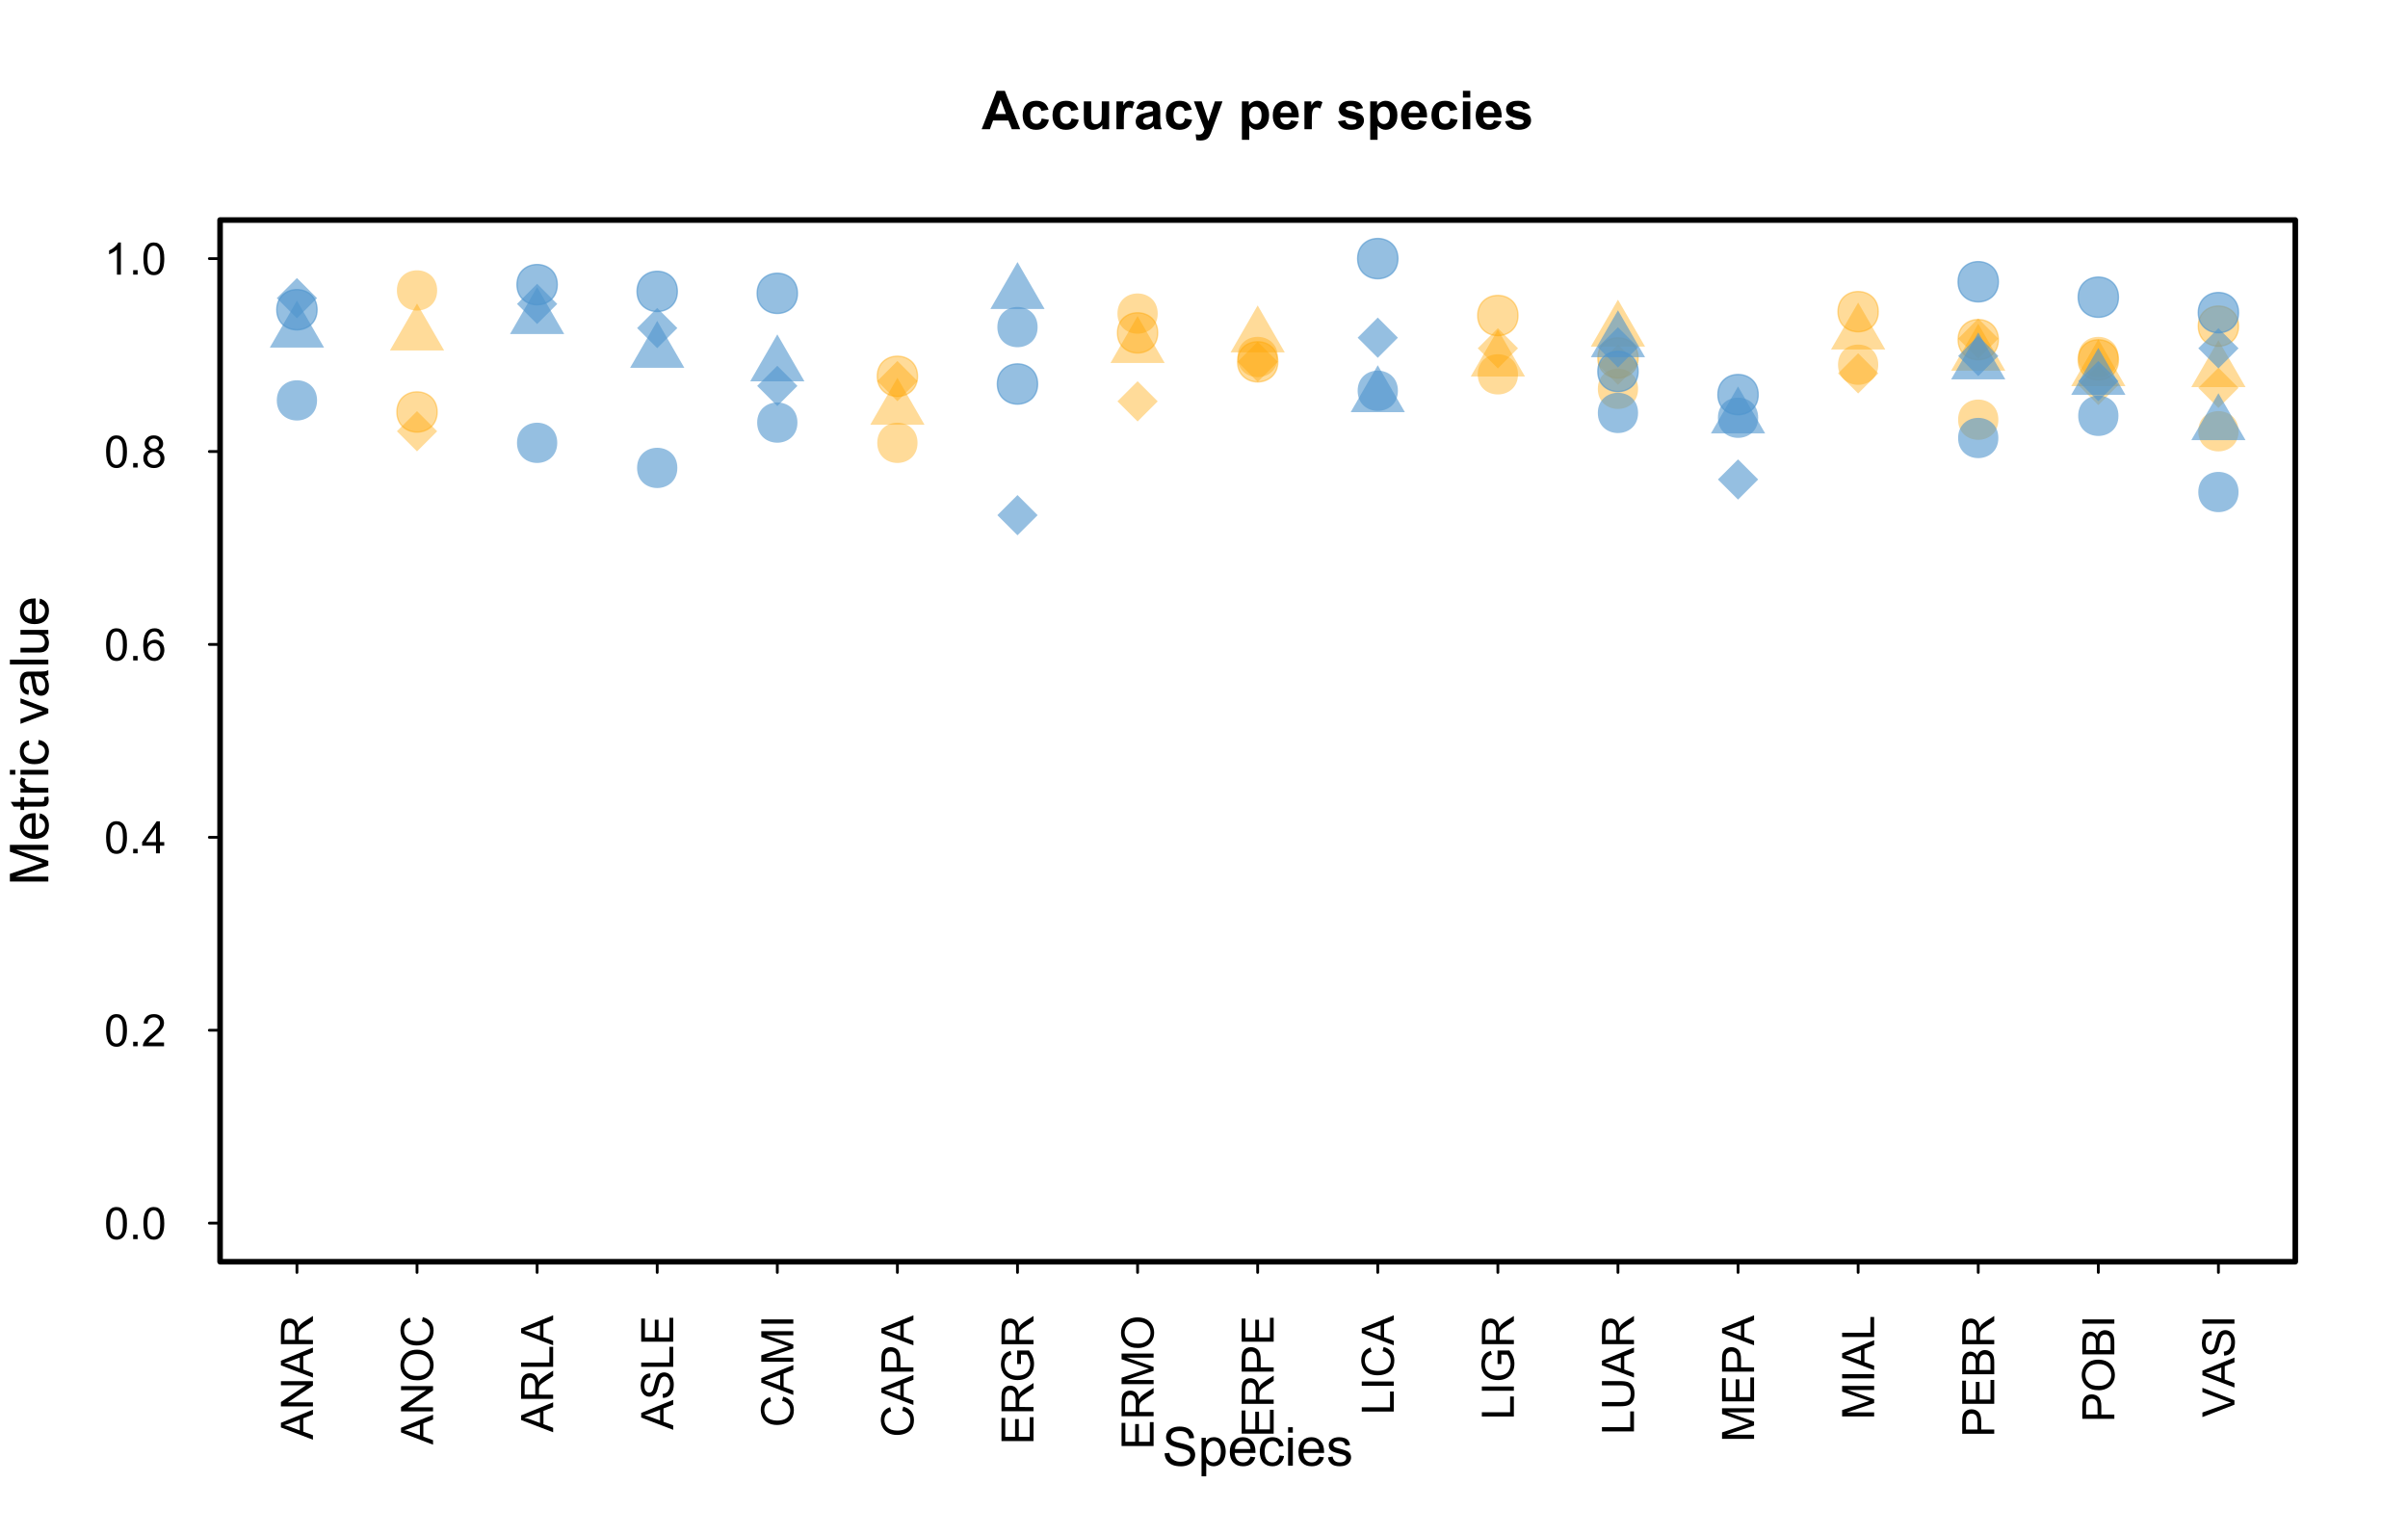 <?xml version="1.0" encoding="UTF-8"?>
<svg xmlns="http://www.w3.org/2000/svg" xmlns:xlink="http://www.w3.org/1999/xlink" width="646pt" height="412pt" viewBox="0 0 646 412" version="1.1">
<defs>
<g>
<symbol overflow="visible" id="glyph0-0">
<path style="stroke:none;" d="M 1.801 0 L 1.801 -9 L 9 -9 L 9 0 Z M 2.023 -0.227 L 8.773 -0.227 L 8.773 -8.773 L 2.023 -8.773 Z M 2.023 -0.227 "/>
</symbol>
<symbol overflow="visible" id="glyph0-1">
<path style="stroke:none;" d="M 10.344 0 L 8.078 0 L 7.18 -2.34 L 3.059 -2.34 L 2.207 0 L 0 0 L 4.016 -10.309 L 6.215 -10.309 Z M 6.512 -4.078 L 5.09 -7.902 L 3.699 -4.078 Z M 6.512 -4.078 "/>
</symbol>
<symbol overflow="visible" id="glyph0-2">
<path style="stroke:none;" d="M 7.543 -5.258 L 5.598 -4.906 C 5.527 -5.293 5.379 -5.586 5.148 -5.785 C 4.914 -5.98 4.613 -6.082 4.246 -6.082 C 3.75 -6.082 3.355 -5.91 3.066 -5.57 C 2.77 -5.23 2.625 -4.664 2.629 -3.867 C 2.625 -2.98 2.773 -2.352 3.074 -1.988 C 3.371 -1.621 3.77 -1.441 4.273 -1.441 C 4.645 -1.441 4.953 -1.547 5.195 -1.762 C 5.434 -1.973 5.602 -2.34 5.703 -2.863 L 7.645 -2.531 C 7.438 -1.641 7.051 -0.965 6.48 -0.512 C 5.91 -0.059 5.145 0.164 4.184 0.168 C 3.09 0.164 2.219 -0.176 1.57 -0.863 C 0.922 -1.551 0.598 -2.508 0.598 -3.727 C 0.598 -4.957 0.922 -5.914 1.574 -6.605 C 2.223 -7.289 3.105 -7.633 4.219 -7.637 C 5.125 -7.633 5.848 -7.438 6.387 -7.047 C 6.922 -6.652 7.305 -6.055 7.543 -5.258 Z M 7.543 -5.258 "/>
</symbol>
<symbol overflow="visible" id="glyph0-3">
<path style="stroke:none;" d="M 5.949 0 L 5.949 -1.117 C 5.672 -0.715 5.316 -0.402 4.875 -0.176 C 4.43 0.051 3.961 0.164 3.473 0.168 C 2.969 0.164 2.52 0.059 2.125 -0.16 C 1.723 -0.379 1.434 -0.691 1.258 -1.09 C 1.078 -1.488 0.988 -2.039 0.992 -2.742 L 0.992 -7.469 L 2.969 -7.469 L 2.969 -4.035 C 2.965 -2.984 3 -2.34 3.074 -2.105 C 3.145 -1.863 3.277 -1.676 3.473 -1.543 C 3.664 -1.402 3.906 -1.336 4.203 -1.336 C 4.539 -1.336 4.844 -1.426 5.109 -1.613 C 5.375 -1.793 5.559 -2.023 5.66 -2.301 C 5.758 -2.574 5.805 -3.246 5.809 -4.316 L 5.809 -7.469 L 7.785 -7.469 L 7.785 0 Z M 5.949 0 "/>
</symbol>
<symbol overflow="visible" id="glyph0-4">
<path style="stroke:none;" d="M 2.926 0 L 0.949 0 L 0.949 -7.469 L 2.785 -7.469 L 2.785 -6.406 C 3.094 -6.902 3.375 -7.234 3.629 -7.395 C 3.879 -7.555 4.164 -7.633 4.484 -7.637 C 4.93 -7.633 5.363 -7.508 5.785 -7.262 L 5.176 -5.539 C 4.84 -5.75 4.531 -5.859 4.246 -5.863 C 3.969 -5.859 3.734 -5.781 3.543 -5.633 C 3.348 -5.477 3.195 -5.203 3.09 -4.809 C 2.977 -4.406 2.922 -3.57 2.926 -2.305 Z M 2.926 0 "/>
</symbol>
<symbol overflow="visible" id="glyph0-5">
<path style="stroke:none;" d="M 2.512 -5.188 L 0.719 -5.512 C 0.918 -6.23 1.266 -6.766 1.758 -7.113 C 2.25 -7.461 2.98 -7.633 3.953 -7.637 C 4.832 -7.633 5.488 -7.531 5.918 -7.324 C 6.348 -7.113 6.648 -6.848 6.828 -6.527 C 7 -6.207 7.09 -5.617 7.094 -4.762 L 7.074 -2.453 C 7.07 -1.793 7.102 -1.309 7.168 -1 C 7.227 -0.688 7.348 -0.355 7.523 0 L 5.57 0 C 5.516 -0.129 5.453 -0.32 5.379 -0.582 C 5.344 -0.695 5.32 -0.773 5.309 -0.816 C 4.969 -0.484 4.605 -0.238 4.223 -0.078 C 3.836 0.086 3.426 0.164 2.996 0.168 C 2.223 0.164 1.617 -0.043 1.176 -0.457 C 0.73 -0.871 0.508 -1.398 0.512 -2.039 C 0.508 -2.461 0.609 -2.836 0.812 -3.168 C 1.012 -3.496 1.293 -3.75 1.66 -3.926 C 2.02 -4.102 2.547 -4.254 3.234 -4.387 C 4.156 -4.559 4.793 -4.719 5.152 -4.871 L 5.152 -5.07 C 5.148 -5.445 5.055 -5.719 4.871 -5.883 C 4.68 -6.043 4.328 -6.121 3.812 -6.125 C 3.457 -6.121 3.184 -6.055 2.988 -5.918 C 2.789 -5.777 2.629 -5.531 2.512 -5.188 Z M 5.152 -3.586 C 4.895 -3.5 4.496 -3.398 3.949 -3.285 C 3.402 -3.164 3.043 -3.047 2.875 -2.938 C 2.613 -2.75 2.484 -2.52 2.488 -2.242 C 2.484 -1.965 2.586 -1.727 2.797 -1.523 C 3 -1.32 3.266 -1.219 3.586 -1.223 C 3.941 -1.219 4.281 -1.336 4.605 -1.574 C 4.844 -1.75 5 -1.969 5.078 -2.23 C 5.125 -2.395 5.148 -2.715 5.152 -3.191 Z M 5.152 -3.586 "/>
</symbol>
<symbol overflow="visible" id="glyph0-6">
<path style="stroke:none;" d="M 0.098 -7.469 L 2.199 -7.469 L 3.988 -2.164 L 5.73 -7.469 L 7.777 -7.469 L 5.141 -0.281 L 4.668 1.02 C 4.492 1.453 4.328 1.785 4.172 2.016 C 4.016 2.246 3.832 2.434 3.629 2.578 C 3.422 2.719 3.172 2.828 2.879 2.91 C 2.578 2.988 2.242 3.027 1.871 3.031 C 1.488 3.027 1.117 2.988 0.754 2.91 L 0.578 1.363 C 0.883 1.422 1.16 1.453 1.414 1.457 C 1.867 1.453 2.207 1.316 2.43 1.051 C 2.648 0.777 2.816 0.434 2.938 0.02 Z M 0.098 -7.469 "/>
</symbol>
<symbol overflow="visible" id="glyph0-7">
<path style="stroke:none;" d=""/>
</symbol>
<symbol overflow="visible" id="glyph0-8">
<path style="stroke:none;" d="M 0.977 -7.469 L 2.82 -7.469 L 2.82 -6.371 C 3.055 -6.742 3.379 -7.047 3.789 -7.285 C 4.195 -7.516 4.648 -7.633 5.148 -7.637 C 6.012 -7.633 6.746 -7.293 7.355 -6.617 C 7.957 -5.934 8.262 -4.988 8.262 -3.777 C 8.262 -2.527 7.957 -1.559 7.348 -0.867 C 6.738 -0.18 6 0.164 5.133 0.168 C 4.719 0.164 4.344 0.086 4.012 -0.078 C 3.672 -0.238 3.32 -0.52 2.953 -0.922 L 2.953 2.84 L 0.977 2.84 Z M 2.934 -3.859 C 2.93 -3.02 3.094 -2.398 3.43 -2 C 3.758 -1.594 4.164 -1.395 4.648 -1.398 C 5.102 -1.395 5.484 -1.578 5.793 -1.949 C 6.094 -2.316 6.246 -2.922 6.25 -3.762 C 6.246 -4.543 6.09 -5.121 5.777 -5.504 C 5.465 -5.879 5.074 -6.07 4.613 -6.074 C 4.125 -6.07 3.727 -5.883 3.41 -5.516 C 3.09 -5.141 2.93 -4.59 2.934 -3.859 Z M 2.934 -3.859 "/>
</symbol>
<symbol overflow="visible" id="glyph0-9">
<path style="stroke:none;" d="M 5.359 -2.375 L 7.328 -2.047 C 7.07 -1.32 6.668 -0.773 6.125 -0.398 C 5.578 -0.023 4.898 0.164 4.078 0.168 C 2.777 0.164 1.816 -0.258 1.195 -1.105 C 0.703 -1.781 0.457 -2.637 0.457 -3.676 C 0.457 -4.91 0.777 -5.883 1.426 -6.586 C 2.07 -7.285 2.891 -7.633 3.883 -7.637 C 4.988 -7.633 5.863 -7.266 6.508 -6.535 C 7.148 -5.797 7.457 -4.676 7.434 -3.164 L 2.48 -3.164 C 2.492 -2.578 2.652 -2.121 2.961 -1.797 C 3.262 -1.469 3.641 -1.305 4.098 -1.309 C 4.402 -1.305 4.664 -1.391 4.879 -1.559 C 5.086 -1.727 5.246 -1.996 5.359 -2.375 Z M 5.469 -4.375 C 5.453 -4.941 5.309 -5.375 5.027 -5.676 C 4.746 -5.973 4.402 -6.121 4 -6.125 C 3.566 -6.121 3.211 -5.965 2.934 -5.652 C 2.648 -5.336 2.508 -4.91 2.516 -4.375 Z M 5.469 -4.375 "/>
</symbol>
<symbol overflow="visible" id="glyph0-10">
<path style="stroke:none;" d="M 0.336 -2.129 L 2.32 -2.434 C 2.402 -2.043 2.57 -1.75 2.832 -1.555 C 3.086 -1.352 3.449 -1.254 3.918 -1.258 C 4.426 -1.254 4.809 -1.348 5.07 -1.539 C 5.238 -1.668 5.324 -1.844 5.328 -2.066 C 5.324 -2.215 5.277 -2.34 5.188 -2.441 C 5.086 -2.531 4.867 -2.617 4.527 -2.699 C 2.93 -3.047 1.918 -3.367 1.496 -3.664 C 0.902 -4.062 0.609 -4.625 0.613 -5.344 C 0.609 -5.988 0.863 -6.531 1.379 -6.973 C 1.887 -7.414 2.68 -7.633 3.754 -7.637 C 4.773 -7.633 5.531 -7.469 6.031 -7.137 C 6.523 -6.801 6.867 -6.309 7.059 -5.66 L 5.195 -5.316 C 5.113 -5.602 4.961 -5.824 4.742 -5.98 C 4.516 -6.133 4.199 -6.211 3.789 -6.215 C 3.266 -6.211 2.895 -6.137 2.672 -5.996 C 2.52 -5.891 2.441 -5.758 2.445 -5.598 C 2.441 -5.453 2.508 -5.336 2.645 -5.238 C 2.816 -5.105 3.434 -4.918 4.488 -4.684 C 5.539 -4.441 6.273 -4.148 6.695 -3.805 C 7.105 -3.449 7.312 -2.961 7.312 -2.336 C 7.312 -1.648 7.023 -1.059 6.453 -0.57 C 5.879 -0.078 5.035 0.164 3.918 0.168 C 2.898 0.164 2.094 -0.039 1.5 -0.449 C 0.906 -0.859 0.516 -1.418 0.336 -2.129 Z M 0.336 -2.129 "/>
</symbol>
<symbol overflow="visible" id="glyph0-11">
<path style="stroke:none;" d="M 1.035 -8.48 L 1.035 -10.309 L 3.008 -10.309 L 3.008 -8.48 Z M 1.035 0 L 1.035 -7.469 L 3.008 -7.469 L 3.008 0 Z M 1.035 0 "/>
</symbol>
<symbol overflow="visible" id="glyph1-0">
<path style="stroke:none;" d="M 1.801 0 L 1.801 -9 L 9 -9 L 9 0 Z M 2.023 -0.227 L 8.773 -0.227 L 8.773 -8.773 L 2.023 -8.773 Z M 2.023 -0.227 "/>
</symbol>
<symbol overflow="visible" id="glyph1-1">
<path style="stroke:none;" d="M 0.648 -3.312 L 1.934 -3.426 C 1.992 -2.906 2.133 -2.484 2.355 -2.156 C 2.578 -1.824 2.922 -1.555 3.395 -1.352 C 3.859 -1.145 4.387 -1.043 4.977 -1.047 C 5.492 -1.043 5.953 -1.121 6.355 -1.277 C 6.75 -1.434 7.047 -1.645 7.246 -1.914 C 7.438 -2.184 7.535 -2.477 7.539 -2.797 C 7.535 -3.117 7.441 -3.402 7.258 -3.645 C 7.066 -3.887 6.758 -4.09 6.328 -4.254 C 6.051 -4.359 5.438 -4.523 4.492 -4.754 C 3.543 -4.98 2.879 -5.195 2.504 -5.398 C 2.008 -5.652 1.641 -5.973 1.402 -6.359 C 1.156 -6.738 1.035 -7.168 1.039 -7.645 C 1.035 -8.16 1.184 -8.645 1.48 -9.102 C 1.773 -9.551 2.207 -9.895 2.777 -10.133 C 3.344 -10.363 3.973 -10.48 4.668 -10.484 C 5.43 -10.48 6.105 -10.359 6.691 -10.113 C 7.273 -9.867 7.719 -9.504 8.035 -9.027 C 8.348 -8.547 8.52 -8.004 8.543 -7.402 L 7.234 -7.305 C 7.16 -7.953 6.922 -8.445 6.52 -8.781 C 6.113 -9.113 5.516 -9.281 4.727 -9.281 C 3.898 -9.281 3.297 -9.129 2.922 -8.828 C 2.543 -8.523 2.355 -8.16 2.355 -7.734 C 2.355 -7.363 2.488 -7.059 2.758 -6.82 C 3.016 -6.578 3.699 -6.332 4.812 -6.086 C 5.918 -5.832 6.68 -5.613 7.094 -5.43 C 7.691 -5.148 8.133 -4.797 8.422 -4.375 C 8.703 -3.949 8.848 -3.461 8.852 -2.91 C 8.848 -2.359 8.691 -1.844 8.379 -1.359 C 8.066 -0.875 7.613 -0.496 7.027 -0.227 C 6.434 0.043 5.773 0.176 5.043 0.176 C 4.105 0.176 3.324 0.043 2.695 -0.23 C 2.062 -0.5 1.566 -0.91 1.211 -1.457 C 0.852 -2 0.664 -2.617 0.648 -3.312 Z M 0.648 -3.312 "/>
</symbol>
<symbol overflow="visible" id="glyph1-2">
<path style="stroke:none;" d="M 0.949 2.863 L 0.949 -7.469 L 2.102 -7.469 L 2.102 -6.496 C 2.371 -6.875 2.68 -7.16 3.023 -7.352 C 3.363 -7.539 3.777 -7.633 4.27 -7.637 C 4.902 -7.633 5.465 -7.469 5.953 -7.145 C 6.441 -6.812 6.809 -6.352 7.059 -5.754 C 7.305 -5.156 7.43 -4.5 7.434 -3.789 C 7.43 -3.023 7.293 -2.336 7.02 -1.727 C 6.746 -1.113 6.348 -0.645 5.824 -0.32 C 5.301 0.004 4.75 0.164 4.176 0.168 C 3.75 0.164 3.371 0.078 3.039 -0.098 C 2.703 -0.273 2.43 -0.5 2.215 -0.773 L 2.215 2.863 Z M 2.094 -3.691 C 2.09 -2.73 2.285 -2.02 2.676 -1.559 C 3.062 -1.098 3.535 -0.867 4.094 -0.871 C 4.652 -0.867 5.133 -1.105 5.535 -1.586 C 5.934 -2.059 6.133 -2.797 6.137 -3.797 C 6.133 -4.746 5.938 -5.457 5.551 -5.934 C 5.156 -6.406 4.691 -6.645 4.148 -6.645 C 3.609 -6.645 3.129 -6.391 2.715 -5.887 C 2.297 -5.383 2.09 -4.652 2.094 -3.691 Z M 2.094 -3.691 "/>
</symbol>
<symbol overflow="visible" id="glyph1-3">
<path style="stroke:none;" d="M 6.062 -2.406 L 7.367 -2.242 C 7.156 -1.477 6.777 -0.883 6.223 -0.465 C 5.664 -0.043 4.949 0.164 4.086 0.168 C 2.988 0.164 2.121 -0.168 1.484 -0.84 C 0.844 -1.508 0.527 -2.453 0.527 -3.672 C 0.527 -4.926 0.848 -5.898 1.496 -6.594 C 2.141 -7.285 2.98 -7.633 4.016 -7.637 C 5.008 -7.633 5.824 -7.293 6.461 -6.617 C 7.09 -5.934 7.406 -4.977 7.41 -3.746 C 7.406 -3.668 7.402 -3.559 7.402 -3.41 L 1.836 -3.41 C 1.879 -2.59 2.113 -1.961 2.531 -1.523 C 2.945 -1.086 3.465 -0.867 4.094 -0.871 C 4.555 -0.867 4.949 -0.988 5.281 -1.234 C 5.605 -1.477 5.867 -1.867 6.062 -2.406 Z M 1.906 -4.449 L 6.074 -4.449 C 6.016 -5.074 5.855 -5.547 5.598 -5.863 C 5.191 -6.348 4.668 -6.59 4.027 -6.594 C 3.441 -6.59 2.953 -6.398 2.562 -6.012 C 2.164 -5.621 1.945 -5.098 1.906 -4.449 Z M 1.906 -4.449 "/>
</symbol>
<symbol overflow="visible" id="glyph1-4">
<path style="stroke:none;" d="M 5.82 -2.734 L 7.066 -2.574 C 6.93 -1.711 6.582 -1.039 6.023 -0.559 C 5.461 -0.074 4.77 0.164 3.957 0.168 C 2.934 0.164 2.113 -0.168 1.492 -0.832 C 0.871 -1.5 0.562 -2.457 0.562 -3.707 C 0.562 -4.508 0.695 -5.211 0.961 -5.82 C 1.227 -6.422 1.633 -6.879 2.184 -7.184 C 2.727 -7.484 3.32 -7.633 3.965 -7.637 C 4.773 -7.633 5.438 -7.43 5.957 -7.02 C 6.469 -6.609 6.797 -6.027 6.945 -5.273 L 5.715 -5.082 C 5.594 -5.582 5.387 -5.961 5.094 -6.215 C 4.793 -6.465 4.434 -6.59 4.016 -6.594 C 3.375 -6.59 2.859 -6.363 2.461 -5.906 C 2.062 -5.449 1.863 -4.727 1.863 -3.742 C 1.863 -2.734 2.055 -2.004 2.438 -1.551 C 2.82 -1.094 3.32 -0.867 3.945 -0.871 C 4.438 -0.867 4.852 -1.02 5.188 -1.328 C 5.516 -1.629 5.727 -2.098 5.82 -2.734 Z M 5.82 -2.734 "/>
</symbol>
<symbol overflow="visible" id="glyph1-5">
<path style="stroke:none;" d="M 0.957 -8.852 L 0.957 -10.309 L 2.223 -10.309 L 2.223 -8.852 Z M 0.957 0 L 0.957 -7.469 L 2.223 -7.469 L 2.223 0 Z M 0.957 0 "/>
</symbol>
<symbol overflow="visible" id="glyph1-6">
<path style="stroke:none;" d="M 0.441 -2.23 L 1.695 -2.426 C 1.762 -1.922 1.957 -1.535 2.281 -1.27 C 2.598 -1 3.047 -0.867 3.629 -0.871 C 4.207 -0.867 4.641 -0.984 4.922 -1.227 C 5.203 -1.461 5.344 -1.738 5.344 -2.059 C 5.344 -2.34 5.219 -2.566 4.973 -2.734 C 4.797 -2.844 4.363 -2.988 3.676 -3.164 C 2.746 -3.398 2.105 -3.598 1.746 -3.77 C 1.387 -3.938 1.113 -4.176 0.93 -4.48 C 0.742 -4.781 0.648 -5.117 0.652 -5.484 C 0.648 -5.816 0.727 -6.125 0.879 -6.41 C 1.031 -6.691 1.238 -6.926 1.504 -7.117 C 1.699 -7.258 1.969 -7.379 2.309 -7.484 C 2.648 -7.582 3.012 -7.633 3.402 -7.637 C 3.984 -7.633 4.5 -7.551 4.945 -7.383 C 5.387 -7.211 5.711 -6.98 5.926 -6.695 C 6.133 -6.406 6.281 -6.02 6.363 -5.539 L 5.125 -5.371 C 5.066 -5.754 4.902 -6.055 4.637 -6.27 C 4.363 -6.484 3.984 -6.59 3.496 -6.594 C 2.91 -6.59 2.496 -6.496 2.25 -6.305 C 2 -6.113 1.875 -5.887 1.879 -5.633 C 1.875 -5.465 1.926 -5.316 2.031 -5.188 C 2.133 -5.047 2.293 -4.938 2.516 -4.852 C 2.641 -4.805 3.016 -4.695 3.637 -4.527 C 4.527 -4.285 5.152 -4.09 5.508 -3.938 C 5.859 -3.785 6.137 -3.562 6.34 -3.273 C 6.543 -2.98 6.645 -2.621 6.645 -2.195 C 6.645 -1.77 6.52 -1.371 6.273 -1 C 6.027 -0.625 5.672 -0.336 5.211 -0.137 C 4.742 0.066 4.219 0.164 3.637 0.168 C 2.664 0.164 1.922 -0.035 1.414 -0.434 C 0.902 -0.836 0.578 -1.434 0.441 -2.23 Z M 0.441 -2.23 "/>
</symbol>
<symbol overflow="visible" id="glyph2-0">
<path style="stroke:none;" d="M 0 -1.801 L -9 -1.801 L -9 -9 L 0 -9 Z M -0.227 -2.023 L -0.227 -8.773 L -8.773 -8.773 L -8.773 -2.023 Z M -0.227 -2.023 "/>
</symbol>
<symbol overflow="visible" id="glyph2-1">
<path style="stroke:none;" d="M 0 -1.07 L -10.309 -1.07 L -10.309 -3.121 L -3.008 -5.562 C -2.324 -5.781 -1.816 -5.945 -1.484 -6.055 C -1.855 -6.168 -2.406 -6.352 -3.137 -6.602 L -10.309 -9.07 L -10.309 -10.906 L 0 -10.906 L 0 -9.59 L -8.629 -9.59 L 0 -6.594 L 0 -5.363 L -8.773 -2.383 L 0 -2.383 Z M 0 -1.07 "/>
</symbol>
<symbol overflow="visible" id="glyph2-2">
<path style="stroke:none;" d="M -2.406 -6.062 L -2.242 -7.367 C -1.477 -7.156 -0.883 -6.777 -0.465 -6.223 C -0.043 -5.664 0.164 -4.949 0.168 -4.086 C 0.164 -2.988 -0.168 -2.121 -0.84 -1.484 C -1.508 -0.844 -2.453 -0.527 -3.672 -0.527 C -4.926 -0.527 -5.898 -0.848 -6.594 -1.496 C -7.285 -2.141 -7.633 -2.98 -7.637 -4.016 C -7.633 -5.008 -7.293 -5.824 -6.617 -6.461 C -5.934 -7.09 -4.977 -7.406 -3.746 -7.41 C -3.668 -7.406 -3.559 -7.402 -3.41 -7.402 L -3.41 -1.836 C -2.59 -1.879 -1.961 -2.113 -1.523 -2.531 C -1.086 -2.945 -0.867 -3.465 -0.871 -4.094 C -0.867 -4.555 -0.988 -4.949 -1.234 -5.281 C -1.477 -5.605 -1.867 -5.867 -2.406 -6.062 Z M -4.449 -1.906 L -4.449 -6.074 C -5.074 -6.016 -5.547 -5.855 -5.863 -5.598 C -6.348 -5.191 -6.59 -4.668 -6.594 -4.027 C -6.59 -3.441 -6.398 -2.953 -6.012 -2.562 C -5.621 -2.164 -5.098 -1.945 -4.449 -1.906 Z M -4.449 -1.906 "/>
</symbol>
<symbol overflow="visible" id="glyph2-3">
<path style="stroke:none;" d="M -1.133 -3.711 L -0.016 -3.895 C 0.059 -3.535 0.094 -3.215 0.098 -2.938 C 0.094 -2.477 0.023 -2.121 -0.117 -1.871 C -0.262 -1.613 -0.453 -1.438 -0.691 -1.336 C -0.926 -1.23 -1.422 -1.176 -2.188 -1.18 L -6.484 -1.18 L -6.484 -0.254 L -7.469 -0.254 L -7.469 -1.18 L -9.316 -1.18 L -10.074 -2.441 L -7.469 -2.441 L -7.469 -3.711 L -6.484 -3.711 L -6.484 -2.441 L -2.117 -2.441 C -1.75 -2.438 -1.52 -2.461 -1.418 -2.508 C -1.316 -2.551 -1.234 -2.621 -1.172 -2.723 C -1.109 -2.82 -1.078 -2.965 -1.082 -3.156 C -1.078 -3.293 -1.094 -3.477 -1.133 -3.711 Z M -1.133 -3.711 "/>
</symbol>
<symbol overflow="visible" id="glyph2-4">
<path style="stroke:none;" d="M 0 -0.934 L -7.469 -0.934 L -7.469 -2.074 L -6.336 -2.074 C -6.859 -2.363 -7.211 -2.629 -7.383 -2.879 C -7.551 -3.121 -7.633 -3.395 -7.637 -3.691 C -7.633 -4.117 -7.496 -4.551 -7.227 -4.992 L -6.055 -4.555 C -6.234 -4.242 -6.328 -3.934 -6.328 -3.629 C -6.328 -3.348 -6.242 -3.102 -6.078 -2.883 C -5.906 -2.66 -5.676 -2.5 -5.387 -2.41 C -4.934 -2.266 -4.441 -2.195 -3.91 -2.199 L 0 -2.199 Z M 0 -0.934 "/>
</symbol>
<symbol overflow="visible" id="glyph2-5">
<path style="stroke:none;" d="M -8.852 -0.957 L -10.309 -0.957 L -10.309 -2.223 L -8.852 -2.223 Z M 0 -0.957 L -7.469 -0.957 L -7.469 -2.223 L 0 -2.223 Z M 0 -0.957 "/>
</symbol>
<symbol overflow="visible" id="glyph2-6">
<path style="stroke:none;" d="M -2.734 -5.82 L -2.574 -7.066 C -1.711 -6.93 -1.039 -6.582 -0.559 -6.023 C -0.074 -5.461 0.164 -4.77 0.168 -3.957 C 0.164 -2.934 -0.168 -2.113 -0.832 -1.492 C -1.5 -0.871 -2.457 -0.562 -3.707 -0.562 C -4.508 -0.562 -5.211 -0.695 -5.82 -0.961 C -6.422 -1.227 -6.879 -1.633 -7.184 -2.184 C -7.484 -2.727 -7.633 -3.32 -7.637 -3.965 C -7.633 -4.773 -7.43 -5.438 -7.02 -5.957 C -6.609 -6.469 -6.027 -6.797 -5.273 -6.945 L -5.082 -5.715 C -5.582 -5.594 -5.961 -5.387 -6.215 -5.094 C -6.465 -4.793 -6.59 -4.434 -6.594 -4.016 C -6.59 -3.375 -6.363 -2.859 -5.906 -2.461 C -5.449 -2.062 -4.727 -1.863 -3.742 -1.863 C -2.734 -1.863 -2.004 -2.055 -1.551 -2.438 C -1.094 -2.82 -0.867 -3.32 -0.871 -3.945 C -0.867 -4.438 -1.02 -4.852 -1.328 -5.188 C -1.629 -5.516 -2.098 -5.727 -2.734 -5.82 Z M -2.734 -5.82 "/>
</symbol>
<symbol overflow="visible" id="glyph2-7">
<path style="stroke:none;" d=""/>
</symbol>
<symbol overflow="visible" id="glyph2-8">
<path style="stroke:none;" d="M 0 -3.023 L -7.469 -0.184 L -7.469 -1.52 L -2.996 -3.121 C -2.508 -3.293 -2.008 -3.453 -1.492 -3.602 C -1.883 -3.711 -2.355 -3.867 -2.91 -4.07 L -7.469 -5.73 L -7.469 -7.031 L 0 -4.203 Z M 0 -3.023 "/>
</symbol>
<symbol overflow="visible" id="glyph2-9">
<path style="stroke:none;" d="M -0.922 -5.82 C -0.52 -5.348 -0.238 -4.898 -0.078 -4.465 C 0.086 -4.031 0.164 -3.566 0.168 -3.074 C 0.164 -2.25 -0.035 -1.617 -0.434 -1.18 C -0.832 -0.734 -1.344 -0.516 -1.969 -0.52 C -2.332 -0.516 -2.664 -0.598 -2.969 -0.77 C -3.27 -0.934 -3.512 -1.152 -3.699 -1.422 C -3.879 -1.691 -4.02 -1.996 -4.113 -2.336 C -4.176 -2.582 -4.238 -2.957 -4.305 -3.461 C -4.422 -4.48 -4.566 -5.23 -4.738 -5.715 C -4.91 -5.715 -5.02 -5.719 -5.07 -5.723 C -5.582 -5.719 -5.945 -5.598 -6.16 -5.363 C -6.441 -5.035 -6.586 -4.555 -6.59 -3.922 C -6.586 -3.324 -6.48 -2.887 -6.273 -2.605 C -6.062 -2.32 -5.695 -2.109 -5.168 -1.977 L -5.336 -0.738 C -5.863 -0.848 -6.293 -1.031 -6.621 -1.293 C -6.945 -1.547 -7.195 -1.918 -7.371 -2.41 C -7.547 -2.895 -7.633 -3.461 -7.637 -4.105 C -7.633 -4.742 -7.559 -5.262 -7.41 -5.66 C -7.258 -6.059 -7.07 -6.352 -6.844 -6.539 C -6.617 -6.727 -6.328 -6.855 -5.984 -6.934 C -5.766 -6.973 -5.379 -6.996 -4.816 -6.996 L -3.129 -6.996 C -1.949 -6.996 -1.203 -7.02 -0.895 -7.074 C -0.582 -7.125 -0.285 -7.234 0 -7.398 L 0 -6.074 C -0.262 -5.941 -0.566 -5.855 -0.922 -5.82 Z M -3.746 -5.715 C -3.555 -5.254 -3.398 -4.566 -3.27 -3.648 C -3.191 -3.125 -3.105 -2.758 -3.016 -2.543 C -2.918 -2.328 -2.781 -2.16 -2.605 -2.047 C -2.422 -1.926 -2.223 -1.867 -2.004 -1.871 C -1.664 -1.867 -1.383 -1.996 -1.16 -2.254 C -0.934 -2.508 -0.82 -2.883 -0.824 -3.375 C -0.82 -3.859 -0.926 -4.293 -1.141 -4.676 C -1.352 -5.055 -1.645 -5.332 -2.02 -5.512 C -2.301 -5.645 -2.723 -5.711 -3.285 -5.715 Z M -3.746 -5.715 "/>
</symbol>
<symbol overflow="visible" id="glyph2-10">
<path style="stroke:none;" d="M 0 -0.922 L -10.309 -0.922 L -10.309 -2.188 L 0 -2.188 Z M 0 -0.922 "/>
</symbol>
<symbol overflow="visible" id="glyph2-11">
<path style="stroke:none;" d="M 0 -5.844 L -1.098 -5.844 C -0.254 -5.258 0.164 -4.469 0.168 -3.473 C 0.164 -3.031 0.082 -2.621 -0.082 -2.238 C -0.25 -1.855 -0.461 -1.57 -0.719 -1.387 C -0.973 -1.199 -1.285 -1.07 -1.66 -1 C -1.902 -0.945 -2.297 -0.918 -2.84 -0.922 L -7.469 -0.922 L -7.469 -2.188 L -3.324 -2.188 C -2.66 -2.184 -2.215 -2.211 -1.988 -2.266 C -1.652 -2.34 -1.395 -2.508 -1.207 -2.77 C -1.016 -3.023 -0.918 -3.344 -0.922 -3.727 C -0.918 -4.105 -1.016 -4.461 -1.211 -4.793 C -1.402 -5.125 -1.668 -5.359 -2.008 -5.5 C -2.34 -5.637 -2.824 -5.707 -3.465 -5.711 L -7.469 -5.711 L -7.469 -6.977 L 0 -6.977 Z M 0 -5.844 "/>
</symbol>
<symbol overflow="visible" id="glyph3-0">
<path style="stroke:none;" d="M 0 -1.5 L -7.5 -1.5 L -7.5 -7.5 L 0 -7.5 Z M -0.188 -1.688 L -0.188 -7.312 L -7.312 -7.312 L -7.312 -1.688 Z M -0.188 -1.688 "/>
</symbol>
<symbol overflow="visible" id="glyph3-1">
<path style="stroke:none;" d="M 0 0.016 L -8.59 -3.281 L -8.59 -4.508 L 0 -8.023 L 0 -6.727 L -2.602 -5.727 L -2.602 -2.133 L 0 -1.188 Z M -3.527 -2.461 L -3.527 -5.375 L -5.906 -4.477 C -6.629 -4.203 -7.223 -4 -7.688 -3.867 C -7.133 -3.758 -6.586 -3.602 -6.047 -3.406 Z M -3.527 -2.461 "/>
</symbol>
<symbol overflow="visible" id="glyph3-2">
<path style="stroke:none;" d="M 0 -0.914 L -8.59 -0.914 L -8.59 -2.082 L -1.844 -6.594 L -8.59 -6.594 L -8.59 -7.684 L 0 -7.68 L 0 -6.516 L -6.75 -2.004 L 0 -2.004 Z M 0 -0.914 "/>
</symbol>
<symbol overflow="visible" id="glyph3-3">
<path style="stroke:none;" d="M 0 -0.945 L -8.59 -0.945 L -8.59 -4.754 C -8.59 -5.516 -8.512 -6.098 -8.355 -6.5 C -8.199 -6.895 -7.926 -7.215 -7.539 -7.453 C -7.145 -7.691 -6.715 -7.809 -6.246 -7.812 C -5.637 -7.809 -5.121 -7.613 -4.703 -7.219 C -4.285 -6.82 -4.02 -6.211 -3.906 -5.391 C -3.762 -5.691 -3.621 -5.918 -3.48 -6.078 C -3.176 -6.406 -2.793 -6.723 -2.336 -7.02 L 0 -8.516 L 0 -7.086 L -1.785 -5.945 C -2.297 -5.613 -2.691 -5.34 -2.969 -5.125 C -3.238 -4.91 -3.43 -4.719 -3.543 -4.551 C -3.648 -4.379 -3.727 -4.207 -3.773 -4.031 C -3.797 -3.902 -3.809 -3.691 -3.812 -3.398 L -3.812 -2.082 L 0 -2.078 Z M -4.797 -2.082 L -4.797 -4.523 C -4.793 -5.043 -4.848 -5.449 -4.957 -5.742 C -5.066 -6.031 -5.238 -6.254 -5.473 -6.41 C -5.707 -6.562 -5.965 -6.637 -6.246 -6.641 C -6.652 -6.637 -6.984 -6.488 -7.246 -6.195 C -7.508 -5.898 -7.641 -5.434 -7.641 -4.801 L -7.641 -2.082 Z M -4.797 -2.082 "/>
</symbol>
<symbol overflow="visible" id="glyph3-4">
<path style="stroke:none;" d="M -4.184 -0.582 C -5.605 -0.578 -6.719 -0.961 -7.531 -1.73 C -8.336 -2.492 -8.742 -3.48 -8.742 -4.695 C -8.742 -5.484 -8.551 -6.199 -8.172 -6.836 C -7.793 -7.473 -7.266 -7.957 -6.586 -8.293 C -5.906 -8.625 -5.137 -8.793 -4.281 -8.797 C -3.41 -8.793 -2.633 -8.617 -1.945 -8.27 C -1.258 -7.914 -0.734 -7.418 -0.383 -6.773 C -0.027 -6.125 0.145 -5.43 0.148 -4.688 C 0.145 -3.879 -0.047 -3.156 -0.438 -2.52 C -0.824 -1.879 -1.359 -1.395 -2.039 -1.07 C -2.715 -0.742 -3.43 -0.578 -4.184 -0.582 Z M -4.164 -1.754 C -3.129 -1.75 -2.312 -2.027 -1.719 -2.586 C -1.117 -3.141 -0.82 -3.84 -0.824 -4.68 C -0.82 -5.535 -1.121 -6.238 -1.727 -6.793 C -2.324 -7.344 -3.18 -7.621 -4.289 -7.625 C -4.984 -7.621 -5.594 -7.504 -6.117 -7.27 C -6.641 -7.031 -7.043 -6.684 -7.332 -6.23 C -7.617 -5.773 -7.762 -5.266 -7.766 -4.699 C -7.762 -3.895 -7.484 -3.199 -6.934 -2.621 C -6.379 -2.039 -5.457 -1.75 -4.164 -1.754 Z M -4.164 -1.754 "/>
</symbol>
<symbol overflow="visible" id="glyph3-5">
<path style="stroke:none;" d="M -3.012 -7.055 L -2.723 -8.191 C -1.789 -7.953 -1.078 -7.523 -0.586 -6.906 C -0.098 -6.285 0.145 -5.527 0.148 -4.633 C 0.145 -3.707 -0.039 -2.953 -0.418 -2.375 C -0.793 -1.793 -1.34 -1.352 -2.055 -1.051 C -2.77 -0.746 -3.539 -0.598 -4.359 -0.598 C -5.254 -0.598 -6.031 -0.766 -6.699 -1.109 C -7.363 -1.449 -7.871 -1.938 -8.215 -2.57 C -8.559 -3.199 -8.73 -3.895 -8.734 -4.652 C -8.73 -5.512 -8.512 -6.234 -8.078 -6.82 C -7.637 -7.406 -7.023 -7.812 -6.234 -8.047 L -5.969 -6.926 C -6.59 -6.723 -7.047 -6.434 -7.336 -6.059 C -7.621 -5.68 -7.762 -5.203 -7.766 -4.629 C -7.762 -3.969 -7.605 -3.414 -7.289 -2.973 C -6.969 -2.527 -6.543 -2.219 -6.012 -2.039 C -5.48 -1.859 -4.93 -1.77 -4.367 -1.77 C -3.633 -1.77 -2.996 -1.875 -2.449 -2.086 C -1.902 -2.297 -1.492 -2.629 -1.227 -3.082 C -0.953 -3.531 -0.82 -4.016 -0.824 -4.539 C -0.82 -5.176 -1.004 -5.715 -1.375 -6.156 C -1.738 -6.598 -2.285 -6.898 -3.012 -7.055 Z M -3.012 -7.055 "/>
</symbol>
<symbol overflow="visible" id="glyph3-6">
<path style="stroke:none;" d="M 0 -0.879 L -8.59 -0.879 L -8.59 -2.016 L -1.012 -2.016 L -1.012 -6.246 L 0 -6.246 Z M 0 -0.879 "/>
</symbol>
<symbol overflow="visible" id="glyph3-7">
<path style="stroke:none;" d="M -2.758 -0.539 L -2.852 -1.613 C -2.422 -1.66 -2.07 -1.777 -1.797 -1.965 C -1.52 -2.145 -1.297 -2.434 -1.125 -2.828 C -0.953 -3.215 -0.867 -3.656 -0.871 -4.148 C -0.867 -4.578 -0.93 -4.961 -1.062 -5.297 C -1.188 -5.629 -1.367 -5.875 -1.594 -6.039 C -1.82 -6.199 -2.066 -6.281 -2.332 -6.281 C -2.598 -6.281 -2.832 -6.203 -3.035 -6.047 C -3.238 -5.891 -3.406 -5.633 -3.543 -5.273 C -3.633 -5.043 -3.773 -4.531 -3.965 -3.746 C -4.152 -2.953 -4.332 -2.402 -4.5 -2.086 C -4.711 -1.676 -4.977 -1.367 -5.297 -1.168 C -5.617 -0.965 -5.973 -0.867 -6.367 -0.867 C -6.801 -0.867 -7.207 -0.988 -7.582 -1.234 C -7.957 -1.48 -8.242 -1.84 -8.441 -2.312 C -8.633 -2.785 -8.73 -3.312 -8.734 -3.891 C -8.73 -4.527 -8.629 -5.086 -8.426 -5.574 C -8.223 -6.059 -7.922 -6.434 -7.523 -6.695 C -7.125 -6.957 -6.672 -7.098 -6.172 -7.117 L -6.086 -6.031 C -6.629 -5.969 -7.039 -5.77 -7.316 -5.434 C -7.594 -5.094 -7.734 -4.598 -7.734 -3.938 C -7.734 -3.25 -7.605 -2.746 -7.355 -2.434 C -7.098 -2.117 -6.797 -1.961 -6.445 -1.965 C -6.137 -1.961 -5.883 -2.074 -5.684 -2.297 C -5.48 -2.516 -5.273 -3.086 -5.07 -4.012 C -4.859 -4.934 -4.68 -5.566 -4.523 -5.914 C -4.293 -6.41 -4 -6.781 -3.648 -7.02 C -3.293 -7.254 -2.887 -7.371 -2.426 -7.375 C -1.965 -7.371 -1.531 -7.242 -1.133 -6.984 C -0.727 -6.723 -0.414 -6.344 -0.188 -5.855 C 0.035 -5.363 0.145 -4.812 0.148 -4.203 C 0.145 -3.422 0.035 -2.77 -0.191 -2.246 C -0.414 -1.719 -0.754 -1.309 -1.215 -1.012 C -1.668 -0.711 -2.184 -0.555 -2.758 -0.539 Z M -2.758 -0.539 "/>
</symbol>
<symbol overflow="visible" id="glyph3-8">
<path style="stroke:none;" d="M 0 -0.949 L -8.59 -0.949 L -8.59 -7.16 L -7.578 -7.16 L -7.578 -2.086 L -4.945 -2.086 L -4.945 -6.836 L -3.938 -6.836 L -3.938 -2.086 L -1.012 -2.086 L -1.012 -7.359 L 0 -7.359 Z M 0 -0.949 "/>
</symbol>
<symbol overflow="visible" id="glyph3-9">
<path style="stroke:none;" d="M 0 -0.891 L -8.59 -0.891 L -8.59 -2.602 L -2.508 -4.633 C -1.938 -4.816 -1.512 -4.953 -1.234 -5.047 C -1.543 -5.141 -2.004 -5.293 -2.613 -5.5 L -8.59 -7.559 L -8.59 -9.086 L 0 -9.086 L 0 -7.992 L -7.188 -7.992 L 0 -5.496 L 0 -4.469 L -7.312 -1.988 L 0 -1.984 Z M 0 -0.891 "/>
</symbol>
<symbol overflow="visible" id="glyph3-10">
<path style="stroke:none;" d="M 0 -1.117 L -8.59 -1.121 L -8.59 -2.258 L 0 -2.258 Z M 0 -1.117 "/>
</symbol>
<symbol overflow="visible" id="glyph3-11">
<path style="stroke:none;" d="M 0 -0.926 L -8.59 -0.926 L -8.59 -4.168 C -8.59 -4.734 -8.562 -5.172 -8.508 -5.473 C -8.438 -5.895 -8.301 -6.246 -8.105 -6.531 C -7.906 -6.816 -7.633 -7.047 -7.277 -7.223 C -6.918 -7.395 -6.527 -7.48 -6.105 -7.484 C -5.371 -7.48 -4.75 -7.25 -4.25 -6.785 C -3.742 -6.316 -3.492 -5.477 -3.492 -4.266 L -3.492 -2.062 L 0 -2.062 Z M -4.508 -2.062 L -4.508 -4.281 C -4.504 -5.012 -4.641 -5.535 -4.918 -5.848 C -5.188 -6.156 -5.574 -6.309 -6.07 -6.312 C -6.43 -6.309 -6.734 -6.219 -6.992 -6.039 C -7.242 -5.855 -7.414 -5.617 -7.5 -5.32 C -7.551 -5.129 -7.574 -4.773 -7.578 -4.262 L -7.578 -2.062 Z M -4.508 -2.062 "/>
</symbol>
<symbol overflow="visible" id="glyph3-12">
<path style="stroke:none;" d="M -3.367 -4.945 L -4.375 -4.945 L -4.383 -8.586 L -1.195 -8.586 C -0.75 -8.023 -0.414 -7.449 -0.188 -6.855 C 0.035 -6.262 0.145 -5.652 0.148 -5.027 C 0.145 -4.184 -0.031 -3.414 -0.395 -2.727 C -0.754 -2.035 -1.277 -1.516 -1.961 -1.168 C -2.645 -0.812 -3.41 -0.637 -4.254 -0.641 C -5.09 -0.637 -5.867 -0.812 -6.594 -1.164 C -7.312 -1.512 -7.852 -2.016 -8.207 -2.672 C -8.555 -3.328 -8.73 -4.082 -8.734 -4.941 C -8.73 -5.559 -8.629 -6.121 -8.434 -6.625 C -8.23 -7.125 -7.953 -7.52 -7.594 -7.805 C -7.234 -8.09 -6.766 -8.305 -6.188 -8.453 L -5.906 -7.43 C -6.344 -7.297 -6.688 -7.137 -6.938 -6.949 C -7.188 -6.758 -7.387 -6.484 -7.539 -6.129 C -7.688 -5.773 -7.762 -5.379 -7.766 -4.945 C -7.762 -4.426 -7.684 -3.977 -7.527 -3.598 C -7.367 -3.219 -7.16 -2.91 -6.902 -2.68 C -6.645 -2.445 -6.359 -2.266 -6.055 -2.141 C -5.52 -1.918 -4.945 -1.809 -4.324 -1.812 C -3.559 -1.809 -2.918 -1.941 -2.402 -2.207 C -1.887 -2.469 -1.504 -2.852 -1.254 -3.355 C -1.004 -3.859 -0.879 -4.395 -0.879 -4.961 C -0.879 -5.453 -0.973 -5.934 -1.16 -6.406 C -1.348 -6.871 -1.551 -7.227 -1.77 -7.469 L -3.367 -7.469 Z M -3.367 -4.945 "/>
</symbol>
<symbol overflow="visible" id="glyph3-13">
<path style="stroke:none;" d="M -8.59 -6.562 L -8.59 -7.699 L -3.625 -7.699 C -2.762 -7.699 -2.078 -7.602 -1.57 -7.406 C -1.062 -7.211 -0.648 -6.855 -0.328 -6.348 C -0.012 -5.836 0.145 -5.168 0.148 -4.344 C 0.145 -3.531 0.012 -2.875 -0.266 -2.367 C -0.539 -1.855 -0.941 -1.488 -1.473 -1.273 C -1.996 -1.051 -2.715 -0.941 -3.625 -0.945 L -8.59 -0.945 L -8.59 -2.082 L -3.633 -2.082 C -2.887 -2.074 -2.336 -2.145 -1.984 -2.285 C -1.629 -2.426 -1.355 -2.664 -1.164 -3 C -0.973 -3.336 -0.879 -3.75 -0.879 -4.242 C -0.879 -5.078 -1.066 -5.672 -1.445 -6.027 C -1.824 -6.383 -2.555 -6.562 -3.633 -6.562 Z M -8.59 -6.562 "/>
</symbol>
<symbol overflow="visible" id="glyph3-14">
<path style="stroke:none;" d="M 0 -0.879 L -8.59 -0.879 L -8.59 -4.102 C -8.59 -4.758 -8.5 -5.281 -8.328 -5.68 C -8.152 -6.074 -7.887 -6.387 -7.527 -6.613 C -7.164 -6.836 -6.785 -6.949 -6.391 -6.949 C -6.023 -6.949 -5.68 -6.848 -5.355 -6.648 C -5.027 -6.449 -4.766 -6.148 -4.57 -5.75 C -4.418 -6.266 -4.156 -6.664 -3.789 -6.945 C -3.418 -7.223 -2.984 -7.363 -2.488 -7.367 C -2.086 -7.363 -1.711 -7.277 -1.367 -7.109 C -1.016 -6.938 -0.75 -6.73 -0.566 -6.48 C -0.375 -6.23 -0.234 -5.914 -0.141 -5.539 C -0.047 -5.16 0 -4.699 0 -4.156 Z M -4.98 -2.016 L -4.98 -3.875 C -4.98 -4.375 -5.012 -4.738 -5.078 -4.957 C -5.164 -5.246 -5.309 -5.461 -5.508 -5.609 C -5.703 -5.75 -5.953 -5.824 -6.258 -5.828 C -6.543 -5.824 -6.793 -5.758 -7.012 -5.625 C -7.227 -5.488 -7.375 -5.293 -7.457 -5.039 C -7.535 -4.785 -7.574 -4.348 -7.578 -3.734 L -7.578 -2.016 Z M -1.012 -2.016 L -1.012 -4.156 C -1.008 -4.516 -1.023 -4.773 -1.055 -4.93 C -1.102 -5.188 -1.18 -5.406 -1.289 -5.582 C -1.398 -5.758 -1.555 -5.902 -1.766 -6.016 C -1.969 -6.129 -2.211 -6.188 -2.488 -6.188 C -2.805 -6.188 -3.082 -6.105 -3.324 -5.941 C -3.559 -5.777 -3.727 -5.547 -3.82 -5.258 C -3.914 -4.961 -3.961 -4.543 -3.965 -4 L -3.969 -2.016 Z M -1.012 -2.016 "/>
</symbol>
<symbol overflow="visible" id="glyph3-15">
<path style="stroke:none;" d="M 0 -3.383 L -8.59 -0.055 L -8.59 -1.285 L -2.352 -3.516 C -1.844 -3.695 -1.375 -3.844 -0.941 -3.969 C -1.406 -4.094 -1.875 -4.25 -2.348 -4.43 L -8.59 -6.75 L -8.59 -7.91 L 0 -4.547 Z M 0 -3.383 "/>
</symbol>
<symbol overflow="visible" id="glyph4-0">
<path style="stroke:none;" d="M 1.5 0 L 1.5 -7.5 L 7.5 -7.5 L 7.5 0 Z M 1.688 -0.188 L 7.312 -0.188 L 7.312 -7.312 L 1.688 -7.312 Z M 1.688 -0.188 "/>
</symbol>
<symbol overflow="visible" id="glyph4-1">
<path style="stroke:none;" d="M 0.5 -4.234 C 0.496 -5.246 0.602 -6.062 0.812 -6.688 C 1.02 -7.305 1.328 -7.785 1.742 -8.121 C 2.148 -8.457 2.668 -8.625 3.297 -8.625 C 3.758 -8.625 4.164 -8.531 4.512 -8.348 C 4.855 -8.16 5.141 -7.891 5.371 -7.543 C 5.594 -7.191 5.773 -6.766 5.906 -6.266 C 6.035 -5.762 6.098 -5.086 6.102 -4.234 C 6.098 -3.227 5.996 -2.414 5.789 -1.797 C 5.578 -1.176 5.266 -0.695 4.859 -0.359 C 4.445 -0.02 3.926 0.145 3.297 0.148 C 2.465 0.145 1.816 -0.148 1.348 -0.742 C 0.781 -1.457 0.496 -2.621 0.5 -4.234 Z M 1.582 -4.234 C 1.582 -2.824 1.746 -1.887 2.074 -1.418 C 2.402 -0.949 2.809 -0.715 3.297 -0.719 C 3.777 -0.715 4.184 -0.949 4.52 -1.422 C 4.848 -1.887 5.016 -2.824 5.016 -4.234 C 5.016 -5.648 4.848 -6.59 4.52 -7.055 C 4.184 -7.516 3.773 -7.746 3.289 -7.75 C 2.801 -7.746 2.414 -7.543 2.125 -7.137 C 1.762 -6.613 1.582 -5.645 1.582 -4.234 Z M 1.582 -4.234 "/>
</symbol>
<symbol overflow="visible" id="glyph4-2">
<path style="stroke:none;" d="M 1.09 0 L 1.09 -1.203 L 2.289 -1.203 L 2.289 0 Z M 1.09 0 "/>
</symbol>
<symbol overflow="visible" id="glyph4-3">
<path style="stroke:none;" d="M 6.039 -1.016 L 6.039 0 L 0.363 0 C 0.355 -0.254 0.395 -0.496 0.484 -0.734 C 0.629 -1.117 0.859 -1.5 1.18 -1.875 C 1.492 -2.25 1.953 -2.684 2.562 -3.176 C 3.492 -3.941 4.125 -4.547 4.453 -4.992 C 4.781 -5.438 4.945 -5.859 4.945 -6.266 C 4.945 -6.68 4.793 -7.031 4.496 -7.32 C 4.191 -7.602 3.805 -7.746 3.328 -7.75 C 2.82 -7.746 2.414 -7.594 2.109 -7.293 C 1.805 -6.984 1.648 -6.562 1.648 -6.031 L 0.562 -6.141 C 0.633 -6.945 0.91 -7.559 1.398 -7.988 C 1.879 -8.41 2.531 -8.625 3.352 -8.625 C 4.172 -8.625 4.824 -8.395 5.309 -7.938 C 5.789 -7.48 6.027 -6.914 6.031 -6.242 C 6.027 -5.895 5.957 -5.559 5.82 -5.227 C 5.676 -4.891 5.441 -4.539 5.117 -4.176 C 4.789 -3.805 4.25 -3.301 3.492 -2.664 C 2.859 -2.129 2.453 -1.77 2.273 -1.582 C 2.094 -1.395 1.945 -1.203 1.828 -1.016 Z M 6.039 -1.016 "/>
</symbol>
<symbol overflow="visible" id="glyph4-4">
<path style="stroke:none;" d="M 3.879 0 L 3.879 -2.055 L 0.152 -2.055 L 0.152 -3.023 L 4.07 -8.59 L 4.934 -8.59 L 4.934 -3.023 L 6.094 -3.023 L 6.094 -2.055 L 4.934 -2.055 L 4.934 0 Z M 3.879 -3.023 L 3.879 -6.898 L 1.188 -3.023 Z M 3.879 -3.023 "/>
</symbol>
<symbol overflow="visible" id="glyph4-5">
<path style="stroke:none;" d="M 5.969 -6.484 L 4.922 -6.406 C 4.828 -6.812 4.695 -7.113 4.523 -7.305 C 4.234 -7.605 3.883 -7.758 3.469 -7.758 C 3.133 -7.758 2.836 -7.664 2.586 -7.477 C 2.25 -7.234 1.988 -6.879 1.797 -6.414 C 1.605 -5.949 1.508 -5.289 1.5 -4.43 C 1.754 -4.812 2.062 -5.098 2.434 -5.289 C 2.797 -5.473 3.184 -5.566 3.586 -5.57 C 4.289 -5.566 4.887 -5.309 5.383 -4.793 C 5.875 -4.277 6.121 -3.609 6.125 -2.789 C 6.121 -2.25 6.004 -1.746 5.773 -1.285 C 5.539 -0.82 5.223 -0.469 4.816 -0.223 C 4.41 0.023 3.949 0.145 3.434 0.148 C 2.555 0.145 1.836 -0.176 1.285 -0.82 C 0.727 -1.469 0.449 -2.535 0.453 -4.02 C 0.449 -5.676 0.758 -6.883 1.371 -7.641 C 1.902 -8.297 2.621 -8.625 3.531 -8.625 C 4.207 -8.625 4.762 -8.434 5.195 -8.055 C 5.625 -7.676 5.883 -7.152 5.969 -6.484 Z M 1.664 -2.781 C 1.664 -2.418 1.738 -2.07 1.895 -1.738 C 2.043 -1.406 2.262 -1.152 2.543 -0.98 C 2.82 -0.801 3.109 -0.715 3.414 -0.719 C 3.859 -0.715 4.242 -0.895 4.566 -1.258 C 4.883 -1.613 5.043 -2.102 5.047 -2.727 C 5.043 -3.316 4.887 -3.785 4.57 -4.129 C 4.25 -4.469 3.852 -4.641 3.375 -4.641 C 2.898 -4.641 2.492 -4.469 2.16 -4.129 C 1.828 -3.785 1.664 -3.336 1.664 -2.781 Z M 1.664 -2.781 "/>
</symbol>
<symbol overflow="visible" id="glyph4-6">
<path style="stroke:none;" d="M 2.121 -4.656 C 1.684 -4.816 1.359 -5.047 1.148 -5.344 C 0.938 -5.641 0.832 -5.996 0.832 -6.41 C 0.832 -7.035 1.055 -7.559 1.504 -7.984 C 1.953 -8.41 2.551 -8.625 3.297 -8.625 C 4.043 -8.625 4.648 -8.406 5.109 -7.973 C 5.566 -7.535 5.793 -7.004 5.797 -6.383 C 5.793 -5.977 5.688 -5.629 5.48 -5.34 C 5.27 -5.043 4.953 -4.816 4.531 -4.656 C 5.055 -4.48 5.457 -4.203 5.734 -3.824 C 6.008 -3.438 6.145 -2.98 6.148 -2.453 C 6.145 -1.715 5.887 -1.098 5.367 -0.602 C 4.844 -0.102 4.16 0.145 3.316 0.148 C 2.469 0.145 1.785 -0.102 1.266 -0.605 C 0.742 -1.105 0.48 -1.734 0.484 -2.484 C 0.48 -3.039 0.621 -3.504 0.91 -3.887 C 1.191 -4.262 1.598 -4.52 2.121 -4.656 Z M 1.91 -6.445 C 1.91 -6.039 2.039 -5.707 2.301 -5.449 C 2.562 -5.191 2.902 -5.062 3.32 -5.062 C 3.723 -5.062 4.055 -5.188 4.32 -5.445 C 4.578 -5.695 4.711 -6.012 4.711 -6.387 C 4.711 -6.773 4.574 -7.098 4.309 -7.363 C 4.035 -7.625 3.703 -7.758 3.312 -7.758 C 2.906 -7.758 2.574 -7.629 2.309 -7.371 C 2.043 -7.113 1.91 -6.805 1.91 -6.445 Z M 1.57 -2.477 C 1.57 -2.176 1.641 -1.887 1.785 -1.605 C 1.926 -1.324 2.137 -1.105 2.422 -0.949 C 2.699 -0.793 3.004 -0.715 3.328 -0.719 C 3.832 -0.715 4.246 -0.879 4.578 -1.207 C 4.902 -1.531 5.066 -1.941 5.07 -2.445 C 5.066 -2.945 4.898 -3.367 4.562 -3.703 C 4.223 -4.035 3.801 -4.199 3.293 -4.203 C 2.793 -4.199 2.379 -4.035 2.059 -3.711 C 1.73 -3.379 1.57 -2.969 1.57 -2.477 Z M 1.57 -2.477 "/>
</symbol>
<symbol overflow="visible" id="glyph4-7">
<path style="stroke:none;" d="M 4.469 0 L 3.414 0 L 3.414 -6.719 C 3.16 -6.477 2.828 -6.234 2.414 -5.996 C 2 -5.75 1.629 -5.57 1.305 -5.449 L 1.305 -6.469 C 1.895 -6.742 2.41 -7.078 2.852 -7.477 C 3.293 -7.871 3.605 -8.254 3.789 -8.625 L 4.469 -8.625 Z M 4.469 0 "/>
</symbol>
</g>
</defs>
<g id="surface6">
<rect x="0" y="0" width="646" height="412" style="fill:rgb(100%,100%,100%);fill-opacity:1;stroke:none;"/>
<path style=" stroke:none;fill-rule:nonzero;fill:rgb(100%,64.706%,0%);fill-opacity:0.4;" d="M 439.453 104.332 C 439.453 111.531 428.652 111.531 428.652 104.332 C 428.652 97.133 439.453 97.133 439.453 104.332 "/>
<path style=" stroke:none;fill-rule:nonzero;fill:rgb(100%,64.706%,0%);fill-opacity:0.4;" d="M 434.055 80.406 L 441.324 93.004 L 426.781 93.004 Z M 434.055 80.406 "/>
<path style=" stroke:none;fill-rule:nonzero;fill:rgb(100%,64.706%,0%);fill-opacity:0.4;" d="M 428.652 97.863 L 434.055 92.461 L 439.453 97.863 L 434.055 103.262 Z M 428.652 97.863 "/>
<path style="fill-rule:nonzero;fill:rgb(100%,64.706%,0%);fill-opacity:0.4;stroke-width:0.375;stroke-linecap:round;stroke-linejoin:round;stroke:rgb(100%,64.706%,0%);stroke-opacity:0.4;stroke-miterlimit:10;" d="M 439.453 96.051 C 439.453 103.25 428.652 103.25 428.652 96.051 C 428.652 88.852 439.453 88.852 439.453 96.051 "/>
<path style=" stroke:none;fill-rule:nonzero;fill:rgb(100%,64.706%,0%);fill-opacity:0.4;" d="M 536.105 112.613 C 536.105 119.816 525.305 119.816 525.305 112.613 C 525.305 105.414 536.105 105.414 536.105 112.613 "/>
<path style=" stroke:none;fill-rule:nonzero;fill:rgb(100%,64.706%,0%);fill-opacity:0.4;" d="M 530.707 86.875 L 537.977 99.473 L 523.434 99.473 Z M 530.707 86.875 "/>
<path style=" stroke:none;fill-rule:nonzero;fill:rgb(100%,64.706%,0%);fill-opacity:0.4;" d="M 525.305 90.875 L 530.707 85.473 L 536.105 90.875 L 530.707 96.273 Z M 525.305 90.875 "/>
<path style="fill-rule:nonzero;fill:rgb(100%,64.706%,0%);fill-opacity:0.4;stroke-width:0.375;stroke-linecap:round;stroke-linejoin:round;stroke:rgb(100%,64.706%,0%);stroke-opacity:0.4;stroke-miterlimit:10;" d="M 536.105 91.133 C 536.105 98.332 525.305 98.332 525.305 91.133 C 525.305 83.934 536.105 83.934 536.105 91.133 "/>
<path style=" stroke:none;fill-rule:nonzero;fill:rgb(100%,64.706%,0%);fill-opacity:0.4;" d="M 568.324 95.793 C 568.324 102.992 557.523 102.992 557.523 95.793 C 557.523 88.59 568.324 88.59 568.324 95.793 "/>
<path style=" stroke:none;fill-rule:nonzero;fill:rgb(100%,64.706%,0%);fill-opacity:0.4;" d="M 562.922 91.016 L 570.195 103.613 L 555.652 103.613 Z M 562.922 91.016 "/>
<path style=" stroke:none;fill-rule:nonzero;fill:rgb(100%,64.706%,0%);fill-opacity:0.4;" d="M 557.523 103.297 L 562.922 97.898 L 568.324 103.297 L 562.922 108.699 Z M 557.523 103.297 "/>
<path style="fill-rule:nonzero;fill:rgb(100%,64.706%,0%);fill-opacity:0.4;stroke-width:0.375;stroke-linecap:round;stroke-linejoin:round;stroke:rgb(100%,64.706%,0%);stroke-opacity:0.4;stroke-miterlimit:10;" d="M 568.324 96.566 C 568.324 103.77 557.523 103.77 557.523 96.566 C 557.523 89.367 568.324 89.367 568.324 96.566 "/>
<path style=" stroke:none;fill-rule:nonzero;fill:rgb(100%,64.706%,0%);fill-opacity:0.4;" d="M 600.539 115.719 C 600.539 122.922 589.742 122.922 589.742 115.719 C 589.742 108.52 600.539 108.52 600.539 115.719 "/>
<path style=" stroke:none;fill-rule:nonzero;fill:rgb(100%,64.706%,0%);fill-opacity:0.4;" d="M 595.141 91.277 L 602.414 103.871 L 587.867 103.871 Z M 595.141 91.277 "/>
<path style=" stroke:none;fill-rule:nonzero;fill:rgb(100%,64.706%,0%);fill-opacity:0.4;" d="M 589.742 104.074 L 595.141 98.672 L 600.539 104.074 L 595.141 109.473 Z M 589.742 104.074 "/>
<path style="fill-rule:nonzero;fill:rgb(100%,64.706%,0%);fill-opacity:0.4;stroke-width:0.375;stroke-linecap:round;stroke-linejoin:round;stroke:rgb(100%,64.706%,0%);stroke-opacity:0.4;stroke-miterlimit:10;" d="M 600.539 87.508 C 600.539 94.711 589.742 94.711 589.742 87.508 C 589.742 80.309 600.539 80.309 600.539 87.508 "/>
<path style=" stroke:none;fill-rule:nonzero;fill:rgb(100%,64.706%,0%);fill-opacity:0.4;" d="M 117.277 77.934 C 117.277 85.133 106.477 85.133 106.477 77.934 C 106.477 70.734 117.277 70.734 117.277 77.934 "/>
<path style=" stroke:none;fill-rule:nonzero;fill:rgb(100%,64.706%,0%);fill-opacity:0.4;" d="M 111.875 81.441 L 119.148 94.039 L 104.605 94.039 Z M 111.875 81.441 "/>
<path style=" stroke:none;fill-rule:nonzero;fill:rgb(100%,64.706%,0%);fill-opacity:0.4;" d="M 106.477 115.719 L 111.875 110.32 L 117.277 115.719 L 111.875 121.121 Z M 106.477 115.719 "/>
<path style="fill-rule:nonzero;fill:rgb(100%,64.706%,0%);fill-opacity:0.4;stroke-width:0.375;stroke-linecap:round;stroke-linejoin:round;stroke:rgb(100%,64.706%,0%);stroke-opacity:0.4;stroke-miterlimit:10;" d="M 117.277 110.543 C 117.277 117.746 106.477 117.746 106.477 110.543 C 106.477 103.344 117.277 103.344 117.277 110.543 "/>
<path style=" stroke:none;fill-rule:nonzero;fill:rgb(100%,64.706%,0%);fill-opacity:0.4;" d="M 246.148 118.828 C 246.148 126.027 235.348 126.027 235.348 118.828 C 235.348 111.625 246.148 111.625 246.148 118.828 "/>
<path style=" stroke:none;fill-rule:nonzero;fill:rgb(100%,64.706%,0%);fill-opacity:0.4;" d="M 240.746 101.371 L 248.02 113.965 L 233.477 113.965 Z M 240.746 101.371 "/>
<path style=" stroke:none;fill-rule:nonzero;fill:rgb(100%,64.706%,0%);fill-opacity:0.4;" d="M 235.348 102.262 L 240.746 96.863 L 246.148 102.262 L 240.746 107.66 Z M 235.348 102.262 "/>
<path style="fill-rule:nonzero;fill:rgb(100%,64.706%,0%);fill-opacity:0.4;stroke-width:0.375;stroke-linecap:round;stroke-linejoin:round;stroke:rgb(100%,64.706%,0%);stroke-opacity:0.4;stroke-miterlimit:10;" d="M 246.148 100.969 C 246.148 108.168 235.348 108.168 235.348 100.969 C 235.348 93.77 246.148 93.77 246.148 100.969 "/>
<path style=" stroke:none;fill-rule:nonzero;fill:rgb(100%,64.706%,0%);fill-opacity:0.4;" d="M 310.582 84.145 C 310.582 91.344 299.781 91.344 299.781 84.145 C 299.781 76.945 310.582 76.945 310.582 84.145 "/>
<path style=" stroke:none;fill-rule:nonzero;fill:rgb(100%,64.706%,0%);fill-opacity:0.4;" d="M 305.184 84.805 L 312.453 97.402 L 297.91 97.402 Z M 305.184 84.805 "/>
<path style=" stroke:none;fill-rule:nonzero;fill:rgb(100%,64.706%,0%);fill-opacity:0.4;" d="M 299.781 107.695 L 305.184 102.297 L 310.582 107.695 L 305.184 113.098 Z M 299.781 107.695 "/>
<path style="fill-rule:nonzero;fill:rgb(100%,64.706%,0%);fill-opacity:0.4;stroke-width:0.375;stroke-linecap:round;stroke-linejoin:round;stroke:rgb(100%,64.706%,0%);stroke-opacity:0.4;stroke-miterlimit:10;" d="M 310.582 89.32 C 310.582 96.52 299.781 96.52 299.781 89.32 C 299.781 82.121 310.582 82.121 310.582 89.32 "/>
<path style=" stroke:none;fill-rule:nonzero;fill:rgb(100%,64.706%,0%);fill-opacity:0.4;" d="M 342.801 95.793 C 342.801 102.992 332 102.992 332 95.793 C 332 88.59 342.801 88.59 342.801 95.793 "/>
<path style=" stroke:none;fill-rule:nonzero;fill:rgb(100%,64.706%,0%);fill-opacity:0.4;" d="M 337.398 81.957 L 344.672 94.555 L 330.129 94.555 Z M 337.398 81.957 "/>
<path style=" stroke:none;fill-rule:nonzero;fill:rgb(100%,64.706%,0%);fill-opacity:0.4;" d="M 332 97.086 L 337.398 91.688 L 342.801 97.086 L 337.398 102.484 Z M 332 97.086 "/>
<path style="fill-rule:nonzero;fill:rgb(100%,64.706%,0%);fill-opacity:0.4;stroke-width:0.375;stroke-linecap:round;stroke-linejoin:round;stroke:rgb(100%,64.706%,0%);stroke-opacity:0.4;stroke-miterlimit:10;" d="M 342.801 97.086 C 342.801 104.285 332 104.285 332 97.086 C 332 89.887 342.801 89.887 342.801 97.086 "/>
<path style=" stroke:none;fill-rule:nonzero;fill:rgb(100%,64.706%,0%);fill-opacity:0.4;" d="M 407.234 100.449 C 407.234 107.648 396.434 107.648 396.434 100.449 C 396.434 93.25 407.234 93.25 407.234 100.449 "/>
<path style=" stroke:none;fill-rule:nonzero;fill:rgb(100%,64.706%,0%);fill-opacity:0.4;" d="M 401.836 88.43 L 409.109 101.027 L 394.562 101.027 Z M 401.836 88.43 "/>
<path style=" stroke:none;fill-rule:nonzero;fill:rgb(100%,64.706%,0%);fill-opacity:0.4;" d="M 396.434 93.461 L 401.836 88.062 L 407.234 93.461 L 401.836 98.863 Z M 396.434 93.461 "/>
<path style="fill-rule:nonzero;fill:rgb(100%,64.706%,0%);fill-opacity:0.4;stroke-width:0.375;stroke-linecap:round;stroke-linejoin:round;stroke:rgb(100%,64.706%,0%);stroke-opacity:0.4;stroke-miterlimit:10;" d="M 407.234 84.664 C 407.234 91.863 396.434 91.863 396.434 84.664 C 396.434 77.461 407.234 77.461 407.234 84.664 "/>
<path style=" stroke:none;fill-rule:nonzero;fill:rgb(100%,64.706%,0%);fill-opacity:0.4;" d="M 503.887 97.863 C 503.887 105.062 493.09 105.062 493.09 97.863 C 493.09 90.664 503.887 90.664 503.887 97.863 "/>
<path style=" stroke:none;fill-rule:nonzero;fill:rgb(100%,64.706%,0%);fill-opacity:0.4;" d="M 498.488 81.184 L 505.762 93.777 L 491.215 93.777 Z M 498.488 81.184 "/>
<path style=" stroke:none;fill-rule:nonzero;fill:rgb(100%,64.706%,0%);fill-opacity:0.4;" d="M 493.09 100.191 L 498.488 94.793 L 503.887 100.191 L 498.488 105.59 Z M 493.09 100.191 "/>
<path style="fill-rule:nonzero;fill:rgb(100%,64.706%,0%);fill-opacity:0.4;stroke-width:0.375;stroke-linecap:round;stroke-linejoin:round;stroke:rgb(100%,64.706%,0%);stroke-opacity:0.4;stroke-miterlimit:10;" d="M 503.887 83.629 C 503.887 90.828 493.09 90.828 493.09 83.629 C 493.09 76.426 503.887 76.426 503.887 83.629 "/>
<g style="fill:rgb(0%,0%,0%);fill-opacity:1;">
  <use xlink:href="#glyph0-1" x="263.352" y="34.676"/>
  <use xlink:href="#glyph0-2" x="273.751" y="34.676"/>
  <use xlink:href="#glyph0-2" x="281.759" y="34.676"/>
  <use xlink:href="#glyph0-3" x="289.768" y="34.676"/>
  <use xlink:href="#glyph0-4" x="298.564" y="34.676"/>
  <use xlink:href="#glyph0-5" x="304.168" y="34.676"/>
  <use xlink:href="#glyph0-2" x="312.177" y="34.676"/>
  <use xlink:href="#glyph0-6" x="320.185" y="34.676"/>
  <use xlink:href="#glyph0-7" x="328.194" y="34.676"/>
  <use xlink:href="#glyph0-8" x="332.195" y="34.676"/>
  <use xlink:href="#glyph0-9" x="340.991" y="34.676"/>
  <use xlink:href="#glyph0-4" x="348.999" y="34.676"/>
  <use xlink:href="#glyph0-7" x="354.603" y="34.676"/>
  <use xlink:href="#glyph0-10" x="358.604" y="34.676"/>
  <use xlink:href="#glyph0-8" x="366.613" y="34.676"/>
  <use xlink:href="#glyph0-9" x="375.409" y="34.676"/>
  <use xlink:href="#glyph0-2" x="383.417" y="34.676"/>
  <use xlink:href="#glyph0-11" x="391.426" y="34.676"/>
  <use xlink:href="#glyph0-9" x="395.427" y="34.676"/>
  <use xlink:href="#glyph0-10" x="403.435" y="34.676"/>
</g>
<g style="fill:rgb(0%,0%,0%);fill-opacity:1;">
  <use xlink:href="#glyph1-1" x="311.785" y="393.281"/>
  <use xlink:href="#glyph1-2" x="321.39" y="393.281"/>
  <use xlink:href="#glyph1-3" x="329.398" y="393.281"/>
  <use xlink:href="#glyph1-4" x="337.407" y="393.281"/>
  <use xlink:href="#glyph1-5" x="344.607" y="393.281"/>
  <use xlink:href="#glyph1-3" x="347.806" y="393.281"/>
  <use xlink:href="#glyph1-6" x="355.815" y="393.281"/>
</g>
<g style="fill:rgb(0%,0%,0%);fill-opacity:1;">
  <use xlink:href="#glyph2-1" x="12.961" y="237.613"/>
  <use xlink:href="#glyph2-2" x="12.961" y="225.618"/>
  <use xlink:href="#glyph2-3" x="12.961" y="217.609"/>
  <use xlink:href="#glyph2-4" x="12.961" y="213.609"/>
  <use xlink:href="#glyph2-5" x="12.961" y="208.813"/>
  <use xlink:href="#glyph2-6" x="12.961" y="205.614"/>
  <use xlink:href="#glyph2-7" x="12.961" y="198.414"/>
  <use xlink:href="#glyph2-8" x="12.961" y="194.413"/>
  <use xlink:href="#glyph2-9" x="12.961" y="187.213"/>
  <use xlink:href="#glyph2-10" x="12.961" y="179.205"/>
  <use xlink:href="#glyph2-11" x="12.961" y="176.005"/>
  <use xlink:href="#glyph2-2" x="12.961" y="167.997"/>
</g>
<path style="fill:none;stroke-width:0.75;stroke-linecap:round;stroke-linejoin:round;stroke:rgb(0%,0%,0%);stroke-opacity:1;stroke-miterlimit:10;" d="M 79.66 338.559 L 595.141 338.559 "/>
<path style="fill:none;stroke-width:0.75;stroke-linecap:round;stroke-linejoin:round;stroke:rgb(0%,0%,0%);stroke-opacity:1;stroke-miterlimit:10;" d="M 79.66 338.559 L 79.66 341.441 "/>
<path style="fill:none;stroke-width:0.75;stroke-linecap:round;stroke-linejoin:round;stroke:rgb(0%,0%,0%);stroke-opacity:1;stroke-miterlimit:10;" d="M 111.875 338.559 L 111.875 341.441 "/>
<path style="fill:none;stroke-width:0.75;stroke-linecap:round;stroke-linejoin:round;stroke:rgb(0%,0%,0%);stroke-opacity:1;stroke-miterlimit:10;" d="M 144.094 338.559 L 144.094 341.441 "/>
<path style="fill:none;stroke-width:0.75;stroke-linecap:round;stroke-linejoin:round;stroke:rgb(0%,0%,0%);stroke-opacity:1;stroke-miterlimit:10;" d="M 176.312 338.559 L 176.312 341.441 "/>
<path style="fill:none;stroke-width:0.75;stroke-linecap:round;stroke-linejoin:round;stroke:rgb(0%,0%,0%);stroke-opacity:1;stroke-miterlimit:10;" d="M 208.531 338.559 L 208.531 341.441 "/>
<path style="fill:none;stroke-width:0.75;stroke-linecap:round;stroke-linejoin:round;stroke:rgb(0%,0%,0%);stroke-opacity:1;stroke-miterlimit:10;" d="M 240.746 338.559 L 240.746 341.441 "/>
<path style="fill:none;stroke-width:0.75;stroke-linecap:round;stroke-linejoin:round;stroke:rgb(0%,0%,0%);stroke-opacity:1;stroke-miterlimit:10;" d="M 272.965 338.559 L 272.965 341.441 "/>
<path style="fill:none;stroke-width:0.75;stroke-linecap:round;stroke-linejoin:round;stroke:rgb(0%,0%,0%);stroke-opacity:1;stroke-miterlimit:10;" d="M 305.184 338.559 L 305.184 341.441 "/>
<path style="fill:none;stroke-width:0.75;stroke-linecap:round;stroke-linejoin:round;stroke:rgb(0%,0%,0%);stroke-opacity:1;stroke-miterlimit:10;" d="M 337.398 338.559 L 337.398 341.441 "/>
<path style="fill:none;stroke-width:0.75;stroke-linecap:round;stroke-linejoin:round;stroke:rgb(0%,0%,0%);stroke-opacity:1;stroke-miterlimit:10;" d="M 369.617 338.559 L 369.617 341.441 "/>
<path style="fill:none;stroke-width:0.75;stroke-linecap:round;stroke-linejoin:round;stroke:rgb(0%,0%,0%);stroke-opacity:1;stroke-miterlimit:10;" d="M 401.836 338.559 L 401.836 341.441 "/>
<path style="fill:none;stroke-width:0.75;stroke-linecap:round;stroke-linejoin:round;stroke:rgb(0%,0%,0%);stroke-opacity:1;stroke-miterlimit:10;" d="M 434.055 338.559 L 434.055 341.441 "/>
<path style="fill:none;stroke-width:0.75;stroke-linecap:round;stroke-linejoin:round;stroke:rgb(0%,0%,0%);stroke-opacity:1;stroke-miterlimit:10;" d="M 466.27 338.559 L 466.27 341.441 "/>
<path style="fill:none;stroke-width:0.75;stroke-linecap:round;stroke-linejoin:round;stroke:rgb(0%,0%,0%);stroke-opacity:1;stroke-miterlimit:10;" d="M 498.488 338.559 L 498.488 341.441 "/>
<path style="fill:none;stroke-width:0.75;stroke-linecap:round;stroke-linejoin:round;stroke:rgb(0%,0%,0%);stroke-opacity:1;stroke-miterlimit:10;" d="M 530.707 338.559 L 530.707 341.441 "/>
<path style="fill:none;stroke-width:0.75;stroke-linecap:round;stroke-linejoin:round;stroke:rgb(0%,0%,0%);stroke-opacity:1;stroke-miterlimit:10;" d="M 562.922 338.559 L 562.922 341.441 "/>
<path style="fill:none;stroke-width:0.75;stroke-linecap:round;stroke-linejoin:round;stroke:rgb(0%,0%,0%);stroke-opacity:1;stroke-miterlimit:10;" d="M 595.141 338.559 L 595.141 341.441 "/>
<g style="fill:rgb(0%,0%,0%);fill-opacity:1;">
  <use xlink:href="#glyph3-1" x="83.953" y="386.301"/>
  <use xlink:href="#glyph3-2" x="83.953" y="378.297"/>
  <use xlink:href="#glyph3-1" x="83.953" y="369.631"/>
  <use xlink:href="#glyph3-3" x="83.953" y="361.627"/>
</g>
<g style="fill:rgb(0%,0%,0%);fill-opacity:1;">
  <use xlink:href="#glyph3-1" x="116.172" y="387.633"/>
  <use xlink:href="#glyph3-2" x="116.172" y="379.629"/>
  <use xlink:href="#glyph3-4" x="116.172" y="370.963"/>
  <use xlink:href="#glyph3-5" x="116.172" y="361.629"/>
</g>
<g style="fill:rgb(0%,0%,0%);fill-opacity:1;">
  <use xlink:href="#glyph3-1" x="148.391" y="384.309"/>
  <use xlink:href="#glyph3-3" x="148.391" y="376.305"/>
  <use xlink:href="#glyph3-6" x="148.391" y="367.639"/>
  <use xlink:href="#glyph3-1" x="148.391" y="360.965"/>
</g>
<g style="fill:rgb(0%,0%,0%);fill-opacity:1;">
  <use xlink:href="#glyph3-1" x="180.605" y="383.648"/>
  <use xlink:href="#glyph3-7" x="180.605" y="375.645"/>
  <use xlink:href="#glyph3-6" x="180.605" y="367.641"/>
  <use xlink:href="#glyph3-8" x="180.605" y="360.967"/>
</g>
<g style="fill:rgb(0%,0%,0%);fill-opacity:1;">
  <use xlink:href="#glyph3-5" x="212.824" y="382.961"/>
  <use xlink:href="#glyph3-1" x="212.824" y="374.295"/>
  <use xlink:href="#glyph3-9" x="212.824" y="366.291"/>
  <use xlink:href="#glyph3-10" x="212.824" y="356.295"/>
</g>
<g style="fill:rgb(0%,0%,0%);fill-opacity:1;">
  <use xlink:href="#glyph3-5" x="245.043" y="385.641"/>
  <use xlink:href="#glyph3-1" x="245.043" y="376.975"/>
  <use xlink:href="#glyph3-11" x="245.043" y="368.971"/>
  <use xlink:href="#glyph3-1" x="245.043" y="360.967"/>
</g>
<g style="fill:rgb(0%,0%,0%);fill-opacity:1;">
  <use xlink:href="#glyph3-8" x="277.258" y="387.633"/>
  <use xlink:href="#glyph3-3" x="277.258" y="379.629"/>
  <use xlink:href="#glyph3-12" x="277.258" y="370.963"/>
  <use xlink:href="#glyph3-3" x="277.258" y="361.629"/>
</g>
<g style="fill:rgb(0%,0%,0%);fill-opacity:1;">
  <use xlink:href="#glyph3-8" x="309.477" y="388.961"/>
  <use xlink:href="#glyph3-3" x="309.477" y="380.957"/>
  <use xlink:href="#glyph3-9" x="309.477" y="372.291"/>
  <use xlink:href="#glyph3-4" x="309.477" y="362.295"/>
</g>
<g style="fill:rgb(0%,0%,0%);fill-opacity:1;">
  <use xlink:href="#glyph3-8" x="341.695" y="385.641"/>
  <use xlink:href="#glyph3-3" x="341.695" y="377.637"/>
  <use xlink:href="#glyph3-11" x="341.695" y="368.971"/>
  <use xlink:href="#glyph3-8" x="341.695" y="360.967"/>
</g>
<g style="fill:rgb(0%,0%,0%);fill-opacity:1;">
  <use xlink:href="#glyph3-6" x="373.914" y="379.641"/>
  <use xlink:href="#glyph3-10" x="373.914" y="372.967"/>
  <use xlink:href="#glyph3-5" x="373.914" y="369.633"/>
  <use xlink:href="#glyph3-1" x="373.914" y="360.967"/>
</g>
<g style="fill:rgb(0%,0%,0%);fill-opacity:1;">
  <use xlink:href="#glyph3-6" x="406.129" y="380.969"/>
  <use xlink:href="#glyph3-10" x="406.129" y="374.295"/>
  <use xlink:href="#glyph3-12" x="406.129" y="370.961"/>
  <use xlink:href="#glyph3-3" x="406.129" y="361.627"/>
</g>
<g style="fill:rgb(0%,0%,0%);fill-opacity:1;">
  <use xlink:href="#glyph3-6" x="438.348" y="384.969"/>
  <use xlink:href="#glyph3-13" x="438.348" y="378.295"/>
  <use xlink:href="#glyph3-1" x="438.348" y="369.629"/>
  <use xlink:href="#glyph3-3" x="438.348" y="361.625"/>
</g>
<g style="fill:rgb(0%,0%,0%);fill-opacity:1;">
  <use xlink:href="#glyph3-9" x="470.566" y="386.969"/>
  <use xlink:href="#glyph3-8" x="470.566" y="376.973"/>
  <use xlink:href="#glyph3-11" x="470.566" y="368.969"/>
  <use xlink:href="#glyph3-1" x="470.566" y="360.965"/>
</g>
<g style="fill:rgb(0%,0%,0%);fill-opacity:1;">
  <use xlink:href="#glyph3-9" x="502.781" y="380.969"/>
  <use xlink:href="#glyph3-10" x="502.781" y="370.973"/>
  <use xlink:href="#glyph3-1" x="502.781" y="367.639"/>
  <use xlink:href="#glyph3-6" x="502.781" y="359.635"/>
</g>
<g style="fill:rgb(0%,0%,0%);fill-opacity:1;">
  <use xlink:href="#glyph3-11" x="535" y="385.641"/>
  <use xlink:href="#glyph3-8" x="535" y="377.637"/>
  <use xlink:href="#glyph3-14" x="535" y="369.633"/>
  <use xlink:href="#glyph3-3" x="535" y="361.629"/>
</g>
<g style="fill:rgb(0%,0%,0%);fill-opacity:1;">
  <use xlink:href="#glyph3-11" x="567.219" y="381.637"/>
  <use xlink:href="#glyph3-4" x="567.219" y="373.633"/>
  <use xlink:href="#glyph3-14" x="567.219" y="364.299"/>
  <use xlink:href="#glyph3-10" x="567.219" y="356.295"/>
</g>
<g style="fill:rgb(0%,0%,0%);fill-opacity:1;">
  <use xlink:href="#glyph3-15" x="599.438" y="380.305"/>
  <use xlink:href="#glyph3-1" x="599.438" y="372.301"/>
  <use xlink:href="#glyph3-7" x="599.438" y="364.297"/>
  <use xlink:href="#glyph3-10" x="599.438" y="356.293"/>
</g>
<path style="fill:none;stroke-width:0.75;stroke-linecap:round;stroke-linejoin:round;stroke:rgb(0%,0%,0%);stroke-opacity:1;stroke-miterlimit:10;" d="M 59.039 328.207 L 59.039 69.395 "/>
<path style="fill:none;stroke-width:0.75;stroke-linecap:round;stroke-linejoin:round;stroke:rgb(0%,0%,0%);stroke-opacity:1;stroke-miterlimit:10;" d="M 59.039 328.207 L 56.16 328.207 "/>
<path style="fill:none;stroke-width:0.75;stroke-linecap:round;stroke-linejoin:round;stroke:rgb(0%,0%,0%);stroke-opacity:1;stroke-miterlimit:10;" d="M 59.039 276.445 L 56.16 276.445 "/>
<path style="fill:none;stroke-width:0.75;stroke-linecap:round;stroke-linejoin:round;stroke:rgb(0%,0%,0%);stroke-opacity:1;stroke-miterlimit:10;" d="M 59.039 224.68 L 56.16 224.68 "/>
<path style="fill:none;stroke-width:0.75;stroke-linecap:round;stroke-linejoin:round;stroke:rgb(0%,0%,0%);stroke-opacity:1;stroke-miterlimit:10;" d="M 59.039 172.918 L 56.16 172.918 "/>
<path style="fill:none;stroke-width:0.75;stroke-linecap:round;stroke-linejoin:round;stroke:rgb(0%,0%,0%);stroke-opacity:1;stroke-miterlimit:10;" d="M 59.039 121.156 L 56.16 121.156 "/>
<path style="fill:none;stroke-width:0.75;stroke-linecap:round;stroke-linejoin:round;stroke:rgb(0%,0%,0%);stroke-opacity:1;stroke-miterlimit:10;" d="M 59.039 69.395 L 56.16 69.395 "/>
<g style="fill:rgb(0%,0%,0%);fill-opacity:1;">
  <use xlink:href="#glyph4-1" x="27.961" y="332.504"/>
  <use xlink:href="#glyph4-2" x="34.635" y="332.504"/>
  <use xlink:href="#glyph4-1" x="37.969" y="332.504"/>
</g>
<g style="fill:rgb(0%,0%,0%);fill-opacity:1;">
  <use xlink:href="#glyph4-1" x="27.961" y="280.738"/>
  <use xlink:href="#glyph4-2" x="34.635" y="280.738"/>
  <use xlink:href="#glyph4-3" x="37.969" y="280.738"/>
</g>
<g style="fill:rgb(0%,0%,0%);fill-opacity:1;">
  <use xlink:href="#glyph4-1" x="27.961" y="228.977"/>
  <use xlink:href="#glyph4-2" x="34.635" y="228.977"/>
  <use xlink:href="#glyph4-4" x="37.969" y="228.977"/>
</g>
<g style="fill:rgb(0%,0%,0%);fill-opacity:1;">
  <use xlink:href="#glyph4-1" x="27.961" y="177.215"/>
  <use xlink:href="#glyph4-2" x="34.635" y="177.215"/>
  <use xlink:href="#glyph4-5" x="37.969" y="177.215"/>
</g>
<g style="fill:rgb(0%,0%,0%);fill-opacity:1;">
  <use xlink:href="#glyph4-1" x="27.961" y="125.449"/>
  <use xlink:href="#glyph4-2" x="34.635" y="125.449"/>
  <use xlink:href="#glyph4-6" x="37.969" y="125.449"/>
</g>
<g style="fill:rgb(0%,0%,0%);fill-opacity:1;">
  <use xlink:href="#glyph4-7" x="27.961" y="73.688"/>
  <use xlink:href="#glyph4-2" x="34.635" y="73.688"/>
  <use xlink:href="#glyph4-1" x="37.969" y="73.688"/>
</g>
<path style="fill:none;stroke-width:1.5;stroke-linecap:round;stroke-linejoin:round;stroke:rgb(0%,0%,0%);stroke-opacity:1;stroke-miterlimit:10;" d="M 59.039 338.559 L 615.762 338.559 L 615.762 59.039 L 59.039 59.039 L 59.039 338.559 "/>
<path style=" stroke:none;fill-rule:nonzero;fill:rgb(30.98%,58.039%,80.392%);fill-opacity:0.6;" d="M 85.059 107.438 C 85.059 114.637 74.258 114.637 74.258 107.438 C 74.258 100.238 85.059 100.238 85.059 107.438 "/>
<path style=" stroke:none;fill-rule:nonzero;fill:rgb(30.98%,58.039%,80.392%);fill-opacity:0.6;" d="M 79.66 80.664 L 86.934 93.262 L 72.387 93.262 Z M 79.66 80.664 "/>
<path style=" stroke:none;fill-rule:nonzero;fill:rgb(30.98%,58.039%,80.392%);fill-opacity:0.6;" d="M 74.258 80.004 L 79.66 74.605 L 85.059 80.004 L 79.66 85.402 Z M 74.258 80.004 "/>
<path style="fill-rule:nonzero;fill:rgb(30.98%,58.039%,80.392%);fill-opacity:0.6;stroke-width:0.375;stroke-linecap:round;stroke-linejoin:round;stroke:rgb(30.98%,58.039%,80.392%);stroke-opacity:0.6;stroke-miterlimit:10;" d="M 85.059 83.109 C 85.059 90.309 74.258 90.309 74.258 83.109 C 74.258 75.91 85.059 75.91 85.059 83.109 "/>
<path style=" stroke:none;fill-rule:nonzero;fill:rgb(30.98%,58.039%,80.392%);fill-opacity:0.6;" d="M 149.496 118.828 C 149.496 126.027 138.695 126.027 138.695 118.828 C 138.695 111.625 149.496 111.625 149.496 118.828 "/>
<path style=" stroke:none;fill-rule:nonzero;fill:rgb(30.98%,58.039%,80.392%);fill-opacity:0.6;" d="M 144.094 77.043 L 151.367 89.637 L 136.82 89.637 Z M 144.094 77.043 "/>
<path style=" stroke:none;fill-rule:nonzero;fill:rgb(30.98%,58.039%,80.392%);fill-opacity:0.6;" d="M 138.695 81.559 L 144.094 76.156 L 149.496 81.559 L 144.094 86.957 Z M 138.695 81.559 "/>
<path style="fill-rule:nonzero;fill:rgb(30.98%,58.039%,80.392%);fill-opacity:0.6;stroke-width:0.375;stroke-linecap:round;stroke-linejoin:round;stroke:rgb(30.98%,58.039%,80.392%);stroke-opacity:0.6;stroke-miterlimit:10;" d="M 149.496 76.379 C 149.496 83.582 138.695 83.582 138.695 76.379 C 138.695 69.18 149.496 69.18 149.496 76.379 "/>
<path style=" stroke:none;fill-rule:nonzero;fill:rgb(30.98%,58.039%,80.392%);fill-opacity:0.6;" d="M 181.711 125.555 C 181.711 132.754 170.91 132.754 170.91 125.555 C 170.91 118.355 181.711 118.355 181.711 125.555 "/>
<path style=" stroke:none;fill-rule:nonzero;fill:rgb(30.98%,58.039%,80.392%);fill-opacity:0.6;" d="M 176.312 86.102 L 183.586 98.695 L 169.039 98.695 Z M 176.312 86.102 "/>
<path style=" stroke:none;fill-rule:nonzero;fill:rgb(30.98%,58.039%,80.392%);fill-opacity:0.6;" d="M 170.91 88.027 L 176.312 82.629 L 181.711 88.027 L 176.312 93.426 Z M 170.91 88.027 "/>
<path style="fill-rule:nonzero;fill:rgb(30.98%,58.039%,80.392%);fill-opacity:0.6;stroke-width:0.375;stroke-linecap:round;stroke-linejoin:round;stroke:rgb(30.98%,58.039%,80.392%);stroke-opacity:0.6;stroke-miterlimit:10;" d="M 181.711 78.191 C 181.711 85.391 170.91 85.391 170.91 78.191 C 170.91 70.992 181.711 70.992 181.711 78.191 "/>
<path style=" stroke:none;fill-rule:nonzero;fill:rgb(30.98%,58.039%,80.392%);fill-opacity:0.6;" d="M 213.93 113.391 C 213.93 120.59 203.129 120.59 203.129 113.391 C 203.129 106.191 213.93 106.191 213.93 113.391 "/>
<path style=" stroke:none;fill-rule:nonzero;fill:rgb(30.98%,58.039%,80.392%);fill-opacity:0.6;" d="M 208.531 89.723 L 215.801 102.32 L 201.258 102.32 Z M 208.531 89.723 "/>
<path style=" stroke:none;fill-rule:nonzero;fill:rgb(30.98%,58.039%,80.392%);fill-opacity:0.6;" d="M 203.129 103.555 L 208.531 98.156 L 213.93 103.555 L 208.531 108.957 Z M 203.129 103.555 "/>
<path style="fill-rule:nonzero;fill:rgb(30.98%,58.039%,80.392%);fill-opacity:0.6;stroke-width:0.375;stroke-linecap:round;stroke-linejoin:round;stroke:rgb(30.98%,58.039%,80.392%);stroke-opacity:0.6;stroke-miterlimit:10;" d="M 213.93 78.711 C 213.93 85.91 203.129 85.91 203.129 78.711 C 203.129 71.512 213.93 71.512 213.93 78.711 "/>
<path style=" stroke:none;fill-rule:nonzero;fill:rgb(30.98%,58.039%,80.392%);fill-opacity:0.6;" d="M 278.363 87.77 C 278.363 94.969 267.566 94.969 267.566 87.77 C 267.566 80.57 278.363 80.57 278.363 87.77 "/>
<path style=" stroke:none;fill-rule:nonzero;fill:rgb(30.98%,58.039%,80.392%);fill-opacity:0.6;" d="M 272.965 70.312 L 280.238 82.91 L 265.691 82.91 Z M 272.965 70.312 "/>
<path style=" stroke:none;fill-rule:nonzero;fill:rgb(30.98%,58.039%,80.392%);fill-opacity:0.6;" d="M 267.566 138.238 L 272.965 132.836 L 278.363 138.238 L 272.965 143.637 Z M 267.566 138.238 "/>
<path style="fill-rule:nonzero;fill:rgb(30.98%,58.039%,80.392%);fill-opacity:0.6;stroke-width:0.375;stroke-linecap:round;stroke-linejoin:round;stroke:rgb(30.98%,58.039%,80.392%);stroke-opacity:0.6;stroke-miterlimit:10;" d="M 278.363 103.039 C 278.363 110.238 267.566 110.238 267.566 103.039 C 267.566 95.84 278.363 95.84 278.363 103.039 "/>
<path style=" stroke:none;fill-rule:nonzero;fill:rgb(30.98%,58.039%,80.392%);fill-opacity:0.6;" d="M 375.02 104.852 C 375.02 112.051 364.219 112.051 364.219 104.852 C 364.219 97.648 375.02 97.648 375.02 104.852 "/>
<path style=" stroke:none;fill-rule:nonzero;fill:rgb(30.98%,58.039%,80.392%);fill-opacity:0.6;" d="M 369.617 98.004 L 376.891 110.602 L 362.344 110.602 Z M 369.617 98.004 "/>
<path style=" stroke:none;fill-rule:nonzero;fill:rgb(30.98%,58.039%,80.392%);fill-opacity:0.6;" d="M 364.219 90.617 L 369.617 85.215 L 375.02 90.617 L 369.617 96.016 Z M 364.219 90.617 "/>
<path style="fill-rule:nonzero;fill:rgb(30.98%,58.039%,80.392%);fill-opacity:0.6;stroke-width:0.375;stroke-linecap:round;stroke-linejoin:round;stroke:rgb(30.98%,58.039%,80.392%);stroke-opacity:0.6;stroke-miterlimit:10;" d="M 375.02 69.395 C 375.02 76.594 364.219 76.594 364.219 69.395 C 364.219 62.191 375.02 62.191 375.02 69.395 "/>
<path style=" stroke:none;fill-rule:nonzero;fill:rgb(30.98%,58.039%,80.392%);fill-opacity:0.6;" d="M 439.453 110.805 C 439.453 118.004 428.652 118.004 428.652 110.805 C 428.652 103.602 439.453 103.602 439.453 110.805 "/>
<path style=" stroke:none;fill-rule:nonzero;fill:rgb(30.98%,58.039%,80.392%);fill-opacity:0.6;" d="M 434.055 83.254 L 441.324 95.848 L 426.781 95.848 Z M 434.055 83.254 "/>
<path style=" stroke:none;fill-rule:nonzero;fill:rgb(30.98%,58.039%,80.392%);fill-opacity:0.6;" d="M 428.652 93.203 L 434.055 87.805 L 439.453 93.203 L 434.055 98.605 Z M 428.652 93.203 "/>
<path style="fill-rule:nonzero;fill:rgb(30.98%,58.039%,80.392%);fill-opacity:0.6;stroke-width:0.375;stroke-linecap:round;stroke-linejoin:round;stroke:rgb(30.98%,58.039%,80.392%);stroke-opacity:0.6;stroke-miterlimit:10;" d="M 439.453 99.676 C 439.453 106.875 428.652 106.875 428.652 99.676 C 428.652 92.473 439.453 92.473 439.453 99.676 "/>
<path style=" stroke:none;fill-rule:nonzero;fill:rgb(30.98%,58.039%,80.392%);fill-opacity:0.6;" d="M 471.672 112.098 C 471.672 119.297 460.871 119.297 460.871 112.098 C 460.871 104.898 471.672 104.898 471.672 112.098 "/>
<path style=" stroke:none;fill-rule:nonzero;fill:rgb(30.98%,58.039%,80.392%);fill-opacity:0.6;" d="M 466.27 103.699 L 473.543 116.297 L 458.996 116.297 Z M 466.27 103.699 "/>
<path style=" stroke:none;fill-rule:nonzero;fill:rgb(30.98%,58.039%,80.392%);fill-opacity:0.6;" d="M 460.871 128.66 L 466.27 123.262 L 471.672 128.66 L 466.27 134.062 Z M 460.871 128.66 "/>
<path style="fill-rule:nonzero;fill:rgb(30.98%,58.039%,80.392%);fill-opacity:0.6;stroke-width:0.375;stroke-linecap:round;stroke-linejoin:round;stroke:rgb(30.98%,58.039%,80.392%);stroke-opacity:0.6;stroke-miterlimit:10;" d="M 471.672 105.887 C 471.672 113.086 460.871 113.086 460.871 105.887 C 460.871 98.684 471.672 98.684 471.672 105.887 "/>
<path style=" stroke:none;fill-rule:nonzero;fill:rgb(30.98%,58.039%,80.392%);fill-opacity:0.6;" d="M 536.105 117.531 C 536.105 124.73 525.305 124.73 525.305 117.531 C 525.305 110.332 536.105 110.332 536.105 117.531 "/>
<path style=" stroke:none;fill-rule:nonzero;fill:rgb(30.98%,58.039%,80.392%);fill-opacity:0.6;" d="M 530.707 89.207 L 537.977 101.801 L 523.434 101.801 Z M 530.707 89.207 "/>
<path style=" stroke:none;fill-rule:nonzero;fill:rgb(30.98%,58.039%,80.392%);fill-opacity:0.6;" d="M 525.305 95.531 L 530.707 90.133 L 536.105 95.531 L 530.707 100.934 Z M 525.305 95.531 "/>
<path style="fill-rule:nonzero;fill:rgb(30.98%,58.039%,80.392%);fill-opacity:0.6;stroke-width:0.375;stroke-linecap:round;stroke-linejoin:round;stroke:rgb(30.98%,58.039%,80.392%);stroke-opacity:0.6;stroke-miterlimit:10;" d="M 536.105 75.605 C 536.105 82.805 525.305 82.805 525.305 75.605 C 525.305 68.402 536.105 68.402 536.105 75.605 "/>
<path style=" stroke:none;fill-rule:nonzero;fill:rgb(30.98%,58.039%,80.392%);fill-opacity:0.6;" d="M 568.324 111.578 C 568.324 118.781 557.523 118.781 557.523 111.578 C 557.523 104.379 568.324 104.379 568.324 111.578 "/>
<path style=" stroke:none;fill-rule:nonzero;fill:rgb(30.98%,58.039%,80.392%);fill-opacity:0.6;" d="M 562.922 93.348 L 570.195 105.941 L 555.652 105.941 Z M 562.922 93.348 "/>
<path style=" stroke:none;fill-rule:nonzero;fill:rgb(30.98%,58.039%,80.392%);fill-opacity:0.6;" d="M 557.523 102.262 L 562.922 96.863 L 568.324 102.262 L 562.922 107.66 Z M 557.523 102.262 "/>
<path style="fill-rule:nonzero;fill:rgb(30.98%,58.039%,80.392%);fill-opacity:0.6;stroke-width:0.375;stroke-linecap:round;stroke-linejoin:round;stroke:rgb(30.98%,58.039%,80.392%);stroke-opacity:0.6;stroke-miterlimit:10;" d="M 568.324 79.746 C 568.324 86.945 557.523 86.945 557.523 79.746 C 557.523 72.547 568.324 72.547 568.324 79.746 "/>
<path style=" stroke:none;fill-rule:nonzero;fill:rgb(30.98%,58.039%,80.392%);fill-opacity:0.6;" d="M 600.539 132.027 C 600.539 139.227 589.742 139.227 589.742 132.027 C 589.742 124.824 600.539 124.824 600.539 132.027 "/>
<path style=" stroke:none;fill-rule:nonzero;fill:rgb(30.98%,58.039%,80.392%);fill-opacity:0.6;" d="M 595.141 105.512 L 602.414 118.109 L 587.867 118.109 Z M 595.141 105.512 "/>
<path style=" stroke:none;fill-rule:nonzero;fill:rgb(30.98%,58.039%,80.392%);fill-opacity:0.6;" d="M 589.742 93.461 L 595.141 88.062 L 600.539 93.461 L 595.141 98.863 Z M 589.742 93.461 "/>
<path style="fill-rule:nonzero;fill:rgb(30.98%,58.039%,80.392%);fill-opacity:0.6;stroke-width:0.375;stroke-linecap:round;stroke-linejoin:round;stroke:rgb(30.98%,58.039%,80.392%);stroke-opacity:0.6;stroke-miterlimit:10;" d="M 600.539 83.887 C 600.539 91.086 589.742 91.086 589.742 83.887 C 589.742 76.688 600.539 76.688 600.539 83.887 "/>
</g>
</svg>
